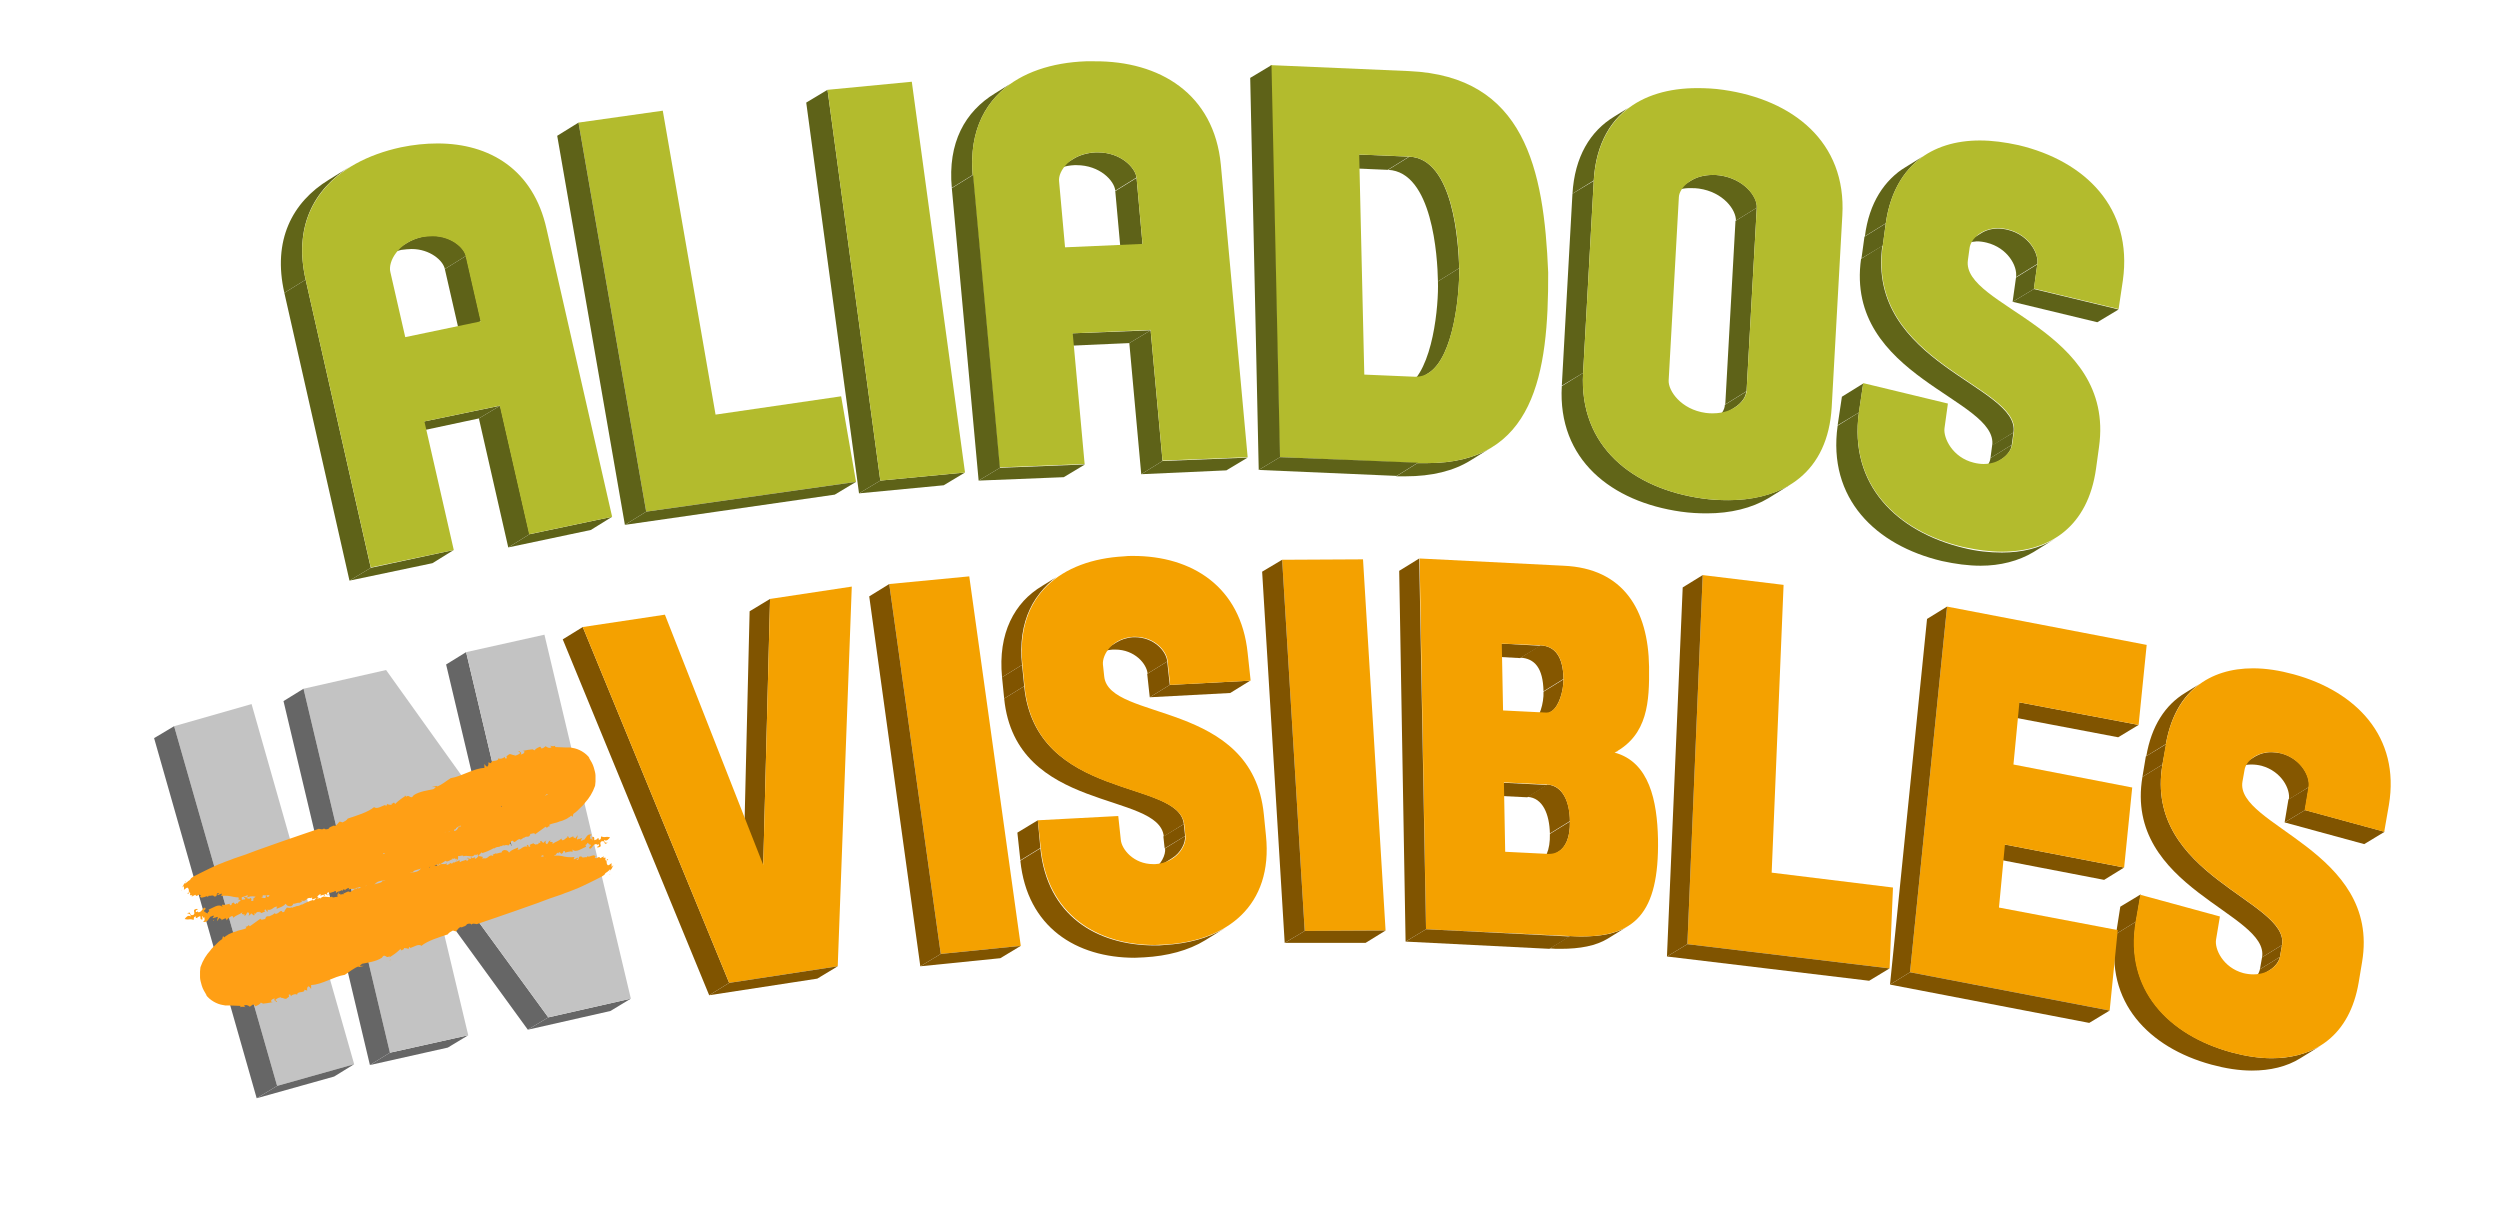 <?xml version="1.0" encoding="utf-8"?>
<!-- Generator: Adobe Illustrator 24.1.0, SVG Export Plug-In . SVG Version: 6.00 Build 0)  -->
<svg version="1.1" xmlns="http://www.w3.org/2000/svg" xmlns:xlink="http://www.w3.org/1999/xlink" x="0px" y="0px"
	 viewBox="0 0 587.3 285.6" style="enable-background:new 0 0 587.3 285.6;" xml:space="preserve">
<style type="text/css">
	.st0{fill:#CECA68;}
	.st1{fill:#85A543;}
	.st2{fill:#FFFFFF;}
	.st3{clip-path:url(#SVGID_2_);}
	.st4{fill:#FFAE78;}
	.st5{fill:#2B76B0;}
	.st6{fill:#15171E;}
	.st7{fill:#242633;}
	.st8{fill:#1B1F2D;}
	.st9{fill:#16181F;}
	.st10{fill:#009F9A;}
	.st11{fill:#008A86;}
	.st12{fill:#00D1CD;}
	.st13{fill:#E09B70;}
	.st14{fill:#F5D6B5;}
	.st15{fill:#0F1213;}
	.st16{fill:#303344;}
	.st17{fill:#FDFFFB;}
	.st18{fill:#2C96DF;}
	.st19{opacity:0.3;fill:#FFAE78;}
	.st20{fill:#FFCD9A;}
	.st21{fill:#93532E;}
	.st22{fill:#6E3E22;}
	.st23{fill:#FFC087;}
	.st24{opacity:0.3;fill:#FFE9D3;}
	.st25{opacity:0.1;fill:#FF8FB9;}
	.st26{fill:#4E1B12;}
	.st27{fill:#FDFDFD;}
	.st28{fill:none;stroke:#442E1F;stroke-width:2;stroke-linecap:round;stroke-linejoin:round;stroke-miterlimit:10;}
	.st29{fill:#18A8E9;}
	.st30{fill:#3AB0E4;}
	.st31{fill:#005F23;}
	.st32{clip-path:url(#SVGID_4_);}
	.st33{fill:#FFB67E;}
	.st34{fill:#FF8A37;}
	.st35{fill:#211915;}
	.st36{fill:#31200A;}
	.st37{fill:#5B5B5F;}
	.st38{fill:#E6E6E6;}
	.st39{fill:#8BB323;}
	.st40{fill:#3D3B3B;}
	.st41{fill:#3C2C17;}
	.st42{fill:#FA8781;}
	.st43{fill:#D4CCB8;}
	.st44{fill:#444242;}
	.st45{fill:#F7F7F8;}
	.st46{fill:none;stroke:#442E1F;stroke-width:2.531;stroke-linecap:round;stroke-linejoin:round;stroke-miterlimit:10;}
	.st47{opacity:0.74;clip-path:url(#SVGID_4_);}
	.st48{fill:#F7C414;}
	.st49{fill:#413F3F;}
	.st50{fill:none;stroke:#F8F9F7;stroke-width:1.975;stroke-linecap:round;stroke-linejoin:round;stroke-miterlimit:10;}
	.st51{fill:#F7C414;stroke:#433F3F;stroke-width:2.144;stroke-linecap:round;stroke-linejoin:round;stroke-miterlimit:10;}
	.st52{fill:none;stroke:#433F3F;stroke-width:1.975;stroke-linecap:round;stroke-linejoin:round;stroke-miterlimit:10;}
	.st53{fill:#EDEEF0;}
	.st54{fill-rule:evenodd;clip-rule:evenodd;fill:#005F23;}
	.st55{fill-rule:evenodd;clip-rule:evenodd;fill:#258E2B;}
	.st56{clip-path:url(#SVGID_6_);}
	.st57{fill:#FFC99C;}
	.st58{fill:#7A461F;}
	.st59{fill:#683817;}
	.st60{fill:#FFA748;}
	.st61{fill:#F98C3A;}
	.st62{fill:#3E5760;}
	.st63{fill:#4F6772;}
	.st64{opacity:0.4;fill:#3B555E;}
	.st65{filter:url(#Adobe_OpacityMaskFilter);}
	.st66{filter:url(#Adobe_OpacityMaskFilter_1_);}
	.st67{mask:url(#SVGID_7_);fill:url(#SVGID_8_);}
	.st68{opacity:0.1;fill:url(#SVGID_9_);}
	.st69{fill:#F47137;}
	.st70{fill:#F9A378;}
	.st71{fill:#3B555E;}
	.st72{fill:#EADCB5;}
	.st73{fill:#4C6068;}
	.st74{fill:#41555B;}
	.st75{fill:#293A3F;}
	.st76{fill:#87A4AD;}
	.st77{fill:#5F7B82;}
	.st78{fill:#5D777F;}
	.st79{fill:#FFFAE9;}
	.st80{fill:#FF5E33;}
	.st81{fill:#6F8F9B;}
	.st82{filter:url(#Adobe_OpacityMaskFilter_2_);}
	.st83{filter:url(#Adobe_OpacityMaskFilter_3_);}
	.st84{mask:url(#SVGID_10_);fill:url(#SVGID_11_);}
	.st85{opacity:0.4;fill:url(#SVGID_12_);}
	.st86{fill:#C69C7D;}
	.st87{opacity:0.3;fill:#A82200;}
	.st88{fill:#FFB888;}
	.st89{fill:#5B3A2F;}
	.st90{fill:#FFF0CC;}
	.st91{fill:#EF915E;}
	.st92{opacity:0.4;fill:#594744;}
	.st93{fill:#A01127;}
	.st94{fill:#FFE0A9;}
	.st95{fill:#F2C26D;}
	.st96{fill:#E0CEBF;}
	.st97{fill:#F4E1D3;}
	.st98{fill:#CCB4A2;}
	.st99{fill:#66564B;}
	.st100{fill:#4C4038;}
	.st101{fill:#6D5C51;}
	.st102{fill:#FFF0E6;}
	.st103{fill:#E5CFC1;}
	.st104{fill:#CEB6A3;}
	.st105{fill:#595048;}
	.st106{fill:#493F37;}
	.st107{fill:#EDBF70;}
	.st108{fill:#FFD18D;}
	.st109{fill:#FFFDE3;}
	.st110{fill:#E5D2C6;}
	.st111{fill:#774982;}
	.st112{fill:#995C98;}
	.st113{fill:#502D59;}
	.st114{fill:#6A3C75;}
	.st115{fill:#AEBA3A;}
	.st116{fill:#919627;}
	.st117{fill:#C679C6;}
	.st118{fill:#844482;}
	.st119{fill:#CAD13B;}
	.st120{fill:#FF9271;}
	.st121{fill:#B74C34;}
	.st122{fill:#A33A29;}
	.st123{fill:#FF7555;}
	.st124{fill:#EA5C3F;}
	.st125{fill:#FFCCA9;}
	.st126{fill:#AD6421;}
	.st127{fill:#D68F32;}
	.st128{fill:#894615;}
	.st129{fill:#6B340F;}
	.st130{fill:#BCB52B;}
	.st131{fill:#9E561B;}
	.st132{fill:#EDB145;}
	.st133{fill:#91881C;}
	.st134{fill:#A3B7B3;}
	.st135{fill:#8DA09C;}
	.st136{fill:#F2EECC;}
	.st137{fill:#EFEBC7;}
	.st138{fill:#FFC248;}
	.st139{fill:#EAA62F;}
	.st140{fill:#E5BC61;}
	.st141{fill:#F9CD75;}
	.st142{fill:#BF6780;}
	.st143{fill:#3981AA;}
	.st144{fill:#56A3D8;}
	.st145{fill:#4491BC;}
	.st146{fill:#8AD1F9;}
	.st147{fill:#296F8E;}
	.st148{clip-path:url(#SVGID_14_);}
	.st149{fill:#046875;}
	.st150{opacity:0.6;fill:#014354;}
	.st151{filter:url(#Adobe_OpacityMaskFilter_4_);}
	.st152{filter:url(#Adobe_OpacityMaskFilter_5_);}
	.st153{mask:url(#SVGID_15_);fill:url(#SVGID_16_);}
	.st154{opacity:0.1;fill:url(#SVGID_17_);}
	.st155{fill:#335567;}
	.st156{fill:#FF8800;}
	.st157{filter:url(#Adobe_OpacityMaskFilter_6_);}
	.st158{filter:url(#Adobe_OpacityMaskFilter_7_);}
	.st159{mask:url(#SVGID_18_);fill:url(#SVGID_19_);}
	.st160{opacity:0.4;fill:url(#SVGID_20_);}
	.st161{fill:#80372E;}
	.st162{fill:#3A3044;}
	.st163{filter:url(#Adobe_OpacityMaskFilter_8_);}
	.st164{filter:url(#Adobe_OpacityMaskFilter_9_);}
	.st165{mask:url(#SVGID_21_);fill:url(#SVGID_22_);}
	.st166{opacity:0.3;fill:url(#SVGID_23_);}
	.st167{fill:#463A51;}
	.st168{filter:url(#Adobe_OpacityMaskFilter_10_);}
	.st169{filter:url(#Adobe_OpacityMaskFilter_11_);}
	.st170{mask:url(#SVGID_24_);fill:url(#SVGID_25_);}
	.st171{opacity:0.3;fill:url(#SVGID_26_);}
	.st172{fill:#C9885D;}
	.st173{fill:#A05E52;}
	.st174{fill:#0E7023;}
	.st175{opacity:0.4;clip-path:url(#SVGID_28_);}
	.st176{fill:#004526;}
	.st177{clip-path:url(#SVGID_28_);}
	.st178{clip-path:url(#SVGID_30_);}
	.st179{fill:#238B33;}
	.st180{clip-path:url(#SVGID_28_);fill:none;}
	.st181{fill:#FF9500;}
	.st182{opacity:0.2;fill:#74192B;}
	.st183{fill-rule:evenodd;clip-rule:evenodd;fill:#FFA800;}
	.st184{fill-rule:evenodd;clip-rule:evenodd;fill:#976C2F;}
	.st185{fill:#BBC32F;}
	.st186{fill:#FFFFFF;stroke:#FFFFFF;stroke-width:28.334;stroke-linecap:round;stroke-linejoin:round;stroke-miterlimit:10;}
	.st187{enable-background:new    ;}
	.st188{fill:#5E6218;}
	.st189{clip-path:url(#SVGID_32_);enable-background:new    ;}
	.st190{fill:#616518;}
	.st191{clip-path:url(#SVGID_34_);enable-background:new    ;}
	.st192{clip-path:url(#SVGID_36_);enable-background:new    ;}
	.st193{clip-path:url(#SVGID_38_);enable-background:new    ;}
	.st194{clip-path:url(#SVGID_40_);enable-background:new    ;}
	.st195{clip-path:url(#SVGID_42_);enable-background:new    ;}
	.st196{fill:#B3BB2D;}
	.st197{clip-path:url(#SVGID_44_);enable-background:new    ;}
	.st198{clip-path:url(#SVGID_46_);enable-background:new    ;}
	.st199{clip-path:url(#SVGID_48_);enable-background:new    ;}
	.st200{clip-path:url(#SVGID_50_);enable-background:new    ;}
	.st201{clip-path:url(#SVGID_52_);enable-background:new    ;}
	.st202{clip-path:url(#SVGID_54_);enable-background:new    ;}
	.st203{clip-path:url(#SVGID_56_);enable-background:new    ;}
	.st204{clip-path:url(#SVGID_58_);enable-background:new    ;}
	.st205{clip-path:url(#SVGID_60_);enable-background:new    ;}
	.st206{clip-path:url(#SVGID_62_);enable-background:new    ;}
	.st207{fill:#805400;}
	.st208{clip-path:url(#SVGID_64_);enable-background:new    ;}
	.st209{fill:#855700;}
	.st210{clip-path:url(#SVGID_66_);enable-background:new    ;}
	.st211{clip-path:url(#SVGID_68_);enable-background:new    ;}
	.st212{clip-path:url(#SVGID_70_);enable-background:new    ;}
	.st213{clip-path:url(#SVGID_72_);enable-background:new    ;}
	.st214{fill:#F4A100;}
	.st215{clip-path:url(#SVGID_74_);enable-background:new    ;}
	.st216{clip-path:url(#SVGID_76_);enable-background:new    ;}
	.st217{clip-path:url(#SVGID_78_);enable-background:new    ;}
	.st218{clip-path:url(#SVGID_80_);enable-background:new    ;}
	.st219{clip-path:url(#SVGID_82_);enable-background:new    ;}
	.st220{clip-path:url(#SVGID_84_);enable-background:new    ;}
	.st221{clip-path:url(#SVGID_86_);enable-background:new    ;}
	.st222{clip-path:url(#SVGID_88_);enable-background:new    ;}
	.st223{clip-path:url(#SVGID_90_);enable-background:new    ;}
	.st224{clip-path:url(#SVGID_92_);enable-background:new    ;}
	.st225{clip-path:url(#SVGID_94_);enable-background:new    ;}
	.st226{fill:#666666;}
	.st227{fill:#C3C3C3;}
	.st228{fill-rule:evenodd;clip-rule:evenodd;fill:#C64832;}
	.st229{fill-rule:evenodd;clip-rule:evenodd;fill:#4D4D4D;}
	.st230{fill:#FF9F15;}
	.st231{opacity:0.4;clip-path:url(#SVGID_96_);}
	.st232{clip-path:url(#SVGID_96_);}
	.st233{clip-path:url(#SVGID_98_);}
	.st234{clip-path:url(#SVGID_96_);fill:none;}
	.st235{fill:#FFFEFD;}
	.st236{clip-path:url(#SVGID_100_);enable-background:new    ;}
	.st237{clip-path:url(#SVGID_102_);enable-background:new    ;}
	.st238{clip-path:url(#SVGID_104_);enable-background:new    ;}
	.st239{clip-path:url(#SVGID_106_);enable-background:new    ;}
	.st240{clip-path:url(#SVGID_108_);enable-background:new    ;}
	.st241{clip-path:url(#SVGID_110_);enable-background:new    ;}
	.st242{clip-path:url(#SVGID_112_);enable-background:new    ;}
	.st243{clip-path:url(#SVGID_114_);enable-background:new    ;}
	.st244{clip-path:url(#SVGID_116_);enable-background:new    ;}
	.st245{clip-path:url(#SVGID_118_);enable-background:new    ;}
	.st246{clip-path:url(#SVGID_120_);enable-background:new    ;}
	.st247{clip-path:url(#SVGID_122_);enable-background:new    ;}
	.st248{clip-path:url(#SVGID_124_);enable-background:new    ;}
	.st249{clip-path:url(#SVGID_126_);enable-background:new    ;}
	.st250{clip-path:url(#SVGID_128_);enable-background:new    ;}
	.st251{clip-path:url(#SVGID_130_);enable-background:new    ;}
	.st252{clip-path:url(#SVGID_132_);enable-background:new    ;}
	.st253{clip-path:url(#SVGID_134_);enable-background:new    ;}
	.st254{clip-path:url(#SVGID_136_);enable-background:new    ;}
	.st255{clip-path:url(#SVGID_138_);enable-background:new    ;}
	.st256{clip-path:url(#SVGID_140_);enable-background:new    ;}
	.st257{clip-path:url(#SVGID_142_);enable-background:new    ;}
	.st258{clip-path:url(#SVGID_144_);enable-background:new    ;}
	.st259{clip-path:url(#SVGID_146_);enable-background:new    ;}
	.st260{clip-path:url(#SVGID_148_);enable-background:new    ;}
	.st261{clip-path:url(#SVGID_150_);enable-background:new    ;}
	.st262{clip-path:url(#SVGID_152_);enable-background:new    ;}
	.st263{clip-path:url(#SVGID_154_);enable-background:new    ;}
	.st264{clip-path:url(#SVGID_156_);enable-background:new    ;}
	.st265{clip-path:url(#SVGID_158_);enable-background:new    ;}
	.st266{clip-path:url(#SVGID_160_);enable-background:new    ;}
	.st267{clip-path:url(#SVGID_162_);enable-background:new    ;}
</style>
<g id="Layer_1">
</g>
<g id="Layer_3">
</g>
<g id="Layer_2">
</g>
<g id="Layer_4">
	<g>
		<g>
			<defs>
				<path id="SVGID_95_" d="M-307.3,312.3l66.6-37.1c16.6-9.3,19.8-31.9,6.4-45.4L-377.2,86.2L-487-24.3
					c-32.9-33.1-86.8-33.1-119.7,0L-716.7,86.1l-143,143.6c-13.4,13.5-10.3,36.2,6.3,45.4l66.5,37l-1.7,3.4l0,157.3
					c0,44.1,35.6,79.8,79.4,79.9l20.8,0v0.4l283.2,0v-0.3l19.5,0c43.9,0,79.5-35.8,79.4-79.9l0-157.3L-307.3,312.3z"/>
			</defs>
			<clipPath id="SVGID_2_">
				<use xlink:href="#SVGID_95_"  style="overflow:visible;"/>
			</clipPath>
		</g>
	</g>
	<g>
		<g>
			<rect x="78.7" y="79.2" class="st2" width="389.7" height="123.1"/>
			<path class="st2" d="M538.6,147.5c-10-2.5-19.1-2.2-26.8,0.7c-2.1-3.8-5.7-6.7-10-7.4l-48.9-8.5c-3.9-0.7-7.9,0.4-11,3.1
				c-3.1,2.6-5.1,6.6-5.5,10.9l-4.5,47.2l-8.3-0.9l1.5-50.9c0.2-8.3-5.4-15.3-12.9-16.1l-19.8-2.1c-4-0.4-7.9,1-10.9,3.8
				c-0.7,0.6-1.3,1.4-1.8,2.1c-5.8-4.8-13.3-7.6-22.1-8l-31.6-1.5c-2.7-0.1-5.3,0.6-7.5,2c-2-1.1-4.3-1.8-6.6-1.8c0,0-0.1,0-0.1,0
				l-23.4,0.2c-4,0-3.5,0.9-6.1,4.1c-0.2,0.3-0.5,0.6-0.7,0.9c-7.5-4.8-17.2-7.2-28.1-6.6c-10.7,0.6-19.7,3.9-26.4,9.7
				c-2.9-3.4-11.6-4.3-16.1-3.9l-19.5,1.9c-1.4,0.1-2.8,0.5-4,1.1c-1.8-0.5-3.7-0.7-5.6-0.4l-11.8,1.3c-5.6,0.8-10.1,5.1-11.7,10.6
				c-3-5-8.4-7.7-13.9-6.9l-28.3,4.6c-1.8,0.3-3.5,0.9-5.1,1.8c-1.7-0.3-3.4-0.3-5.1,0.1l-19.1,4.1c-3.6,0.8-6.9,3.1-9,6.4
				c-3.1-2.2,0.4-4.7-3.3-4l-20.2,4.3c-2.5,0.5-4.8,1.8-6.7,3.6c-2.1-0.5-4.3-0.5-6.5,0.1l-15.4,3.8c-3.9,1.1-7.2,3.8-9.1,7.7
				c-1.9,3.8-2.3,8.4-1,12.5l21.9,83.1c2,6.5,7.6,10.6,13.6,10.6c1.1,0,2.3-0.2,3.5-0.5l18.8-5.1c1.6-0.4,3.1-1.2,4.5-2.2
				c0.3,0,0.5,0,0.8,0c0.9,0,1.8-0.1,2.8-0.3l11.9-2.3c3.6-0.8,6.9-3.1,9-6.4c3.1,2.2,6.8,3,10.5,2.2l20.2-4.3
				c3.9-0.8,7.4-3.4,9.5-7.2c0.3-0.6,0.6-1.2,0.9-1.9c2.7,3.5,6.7,5.6,11,5.6c0.6,0,1.3,0,1.9-0.1l26.5-3.8
				c5.3-0.8,9.5-4.6,11.4-9.7c2.6,4.2,7,6.9,11.9,6.9c0.4,0,0.9,0,1.3-0.1l19.5-1.9c3.7-0.4,7-2.2,9.4-5.2c6.2,3.2,13.6,5,21.9,5
				c1.1,0,2.2,0,3.3-0.1c9.4-0.5,17.4-3.1,23.8-7.6c2.6,2.7,6.1,4.3,9.8,4.3c0,0,0.1,0,0.1,0l19.8-0.2c1.8,0,3.5-0.4,5.1-1.1
				c1.3,0.5,2.6,0.8,4.1,0.8L359,237c0.9,0,2,0.1,3,0.1c4.9,0,10.7-0.6,16.1-3.1c2.3,2.5,5.3,4.2,8.8,4.6l49.5,5.3
				c0.5,0.1,0.9,0.1,1.4,0.1c0.2,0,0.3,0,0.5,0c0.8,0.3,1.6,0.5,2.4,0.7l48.9,8.5c0.8,0.1,1.5,0.2,2.3,0.2c2,0,4-0.5,5.8-1.3
				c5.6,4.7,6.4,7.1,14.7,9.2c4.6,1.1,8.9,1.7,13.1,1.7c8.1,0,15.3-2.2,21.3-6.5c7.4-5.3,12.2-13.6,13.9-23.8l0.8-4.7
				c1.2-7.4,0.4-13.7-1.5-19.2c0,0,0.1-0.1,0.1-0.1c3.3-2.4,5.5-6.1,6.2-10.3l1-6.2C570.7,169.7,563.1,153.6,538.6,147.5z"/>
			<g>
				<g>
					<g>
						<path class="st186" d="M107.6,95.7l-15.1,2.9l5.6,30.2L78,133.3L65.5,65.7c-3.2-17.1,5-26.8,21.2-30.4
							c16.3-3.7,31,1.4,34.1,18.5l12.4,67.6l-20.1,4.5L107.6,95.7z M103.9,75.8l-2.8-15.3c-0.4-2.3-4.4-5.6-10.2-4.3
							c-5.9,1.3-8.6,6-8.1,8.4L85.6,80L103.9,75.8z"/>
						<path class="st186" d="M189.8,93.2l2.3,20.1l-50.9,7l-10.3-91.7l20.4-2.8l8.1,71.6L189.8,93.2z"/>
						<path class="st186" d="M191.6,21l20.5-1.7l6.2,92.1l-20.5,1.7L191.6,21z"/>
						<path class="st186" d="M265.2,78.7l-18.7,0.4l0.6,30.8l-20.5,0.5l-1.3-69C225,24,238,15.5,254.5,15.1
							c16.7-0.4,30.3,7.5,30.6,25l1.3,69l-20.5,0.5L265.2,78.7z M264.9,58.4l-0.3-15.6c0-2.4-3.4-6.3-9.4-6.2
							c-6,0.1-9.4,4.2-9.3,6.6l0.3,15.6L264.9,58.4z"/>
						<path class="st186" d="M298.9,16.9l33,2c27.8,1.7,30.8,23.7,30,47.9l0,0.3c-1.7,24.2-6.9,45.7-34.7,44l-33-2L298.9,16.9z
							 M315.7,90.1l12.1,0.7c9.2,0.6,12.4-19.2,12.7-25.3c0.3-5.9,0.6-25.8-10.1-26.4l-12.1-0.7L315.7,90.1z"/>
						<path class="st186" d="M368.5,90.6l5.3-45.2c2-17.3,16-23.6,32.4-21.3c16.5,2.4,28.9,12.4,26.9,29.7l-5.3,45.2
							c-2,17.3-16,23.6-32.4,21.3C378.9,118,366.5,108,368.5,90.6z M394.1,49.4L389,92.6c-0.3,2.4,2.5,6.8,8.4,7.7
							c6,0.9,9.9-2.7,10.1-5l5.1-43.2c0.3-2.6-2.6-6.9-8.4-7.7C398.3,43.5,394.4,47,394.1,49.4z"/>
						<path class="st186" d="M462.4,61.1l-0.5,3c-2,11.1,34.9,15.5,29.8,43.5l-0.9,5.2c-3.1,17.2-17,22.5-32.5,19
							c-15.8-3.5-27-14.3-23.9-31.4l1.2-6.8l20.1,4.4l-1.1,5.8c-0.4,2.3,1.7,6.9,6.8,8c5.3,1.2,8.9-2.2,9.3-4.5l0.5-3
							c2-11.1-34.9-15.5-29.8-43.5l0.9-5.2c3.1-17.2,17-22.5,32.5-19c15.8,3.5,27,14.3,23.9,31.4l-1.2,6.8l-20.1-4.4l1.1-5.8
							c0.5-2.6-1.8-6.9-6.8-8C466.5,55.4,462.9,58.7,462.4,61.1z"/>
					</g>
				</g>
			</g>
			<g>
				<g>
					<g class="st187">
						<g>
							<polygon class="st188" points="497.7,72.7 492.7,75.7 472.8,70.9 477.8,67.9 							"/>
						</g>
						<g>
							<polygon class="st188" points="477.8,67.9 472.8,70.9 473.6,65.2 478.6,62.1 							"/>
						</g>
						<g class="st187">
							<defs>
								<path id="SVGID_99_" class="st187" d="M460.4,57.8l5-3.1c1.1-0.7,2.4-1.1,4-1.1c0.7,0,1.5,0.1,2.3,0.3
									c5,1.2,7.3,5.6,6.9,8.1l-5,3.1c0.4-2.6-2-6.9-6.9-8.1c-0.8-0.2-1.6-0.3-2.3-0.3C462.8,56.8,461.5,57.2,460.4,57.8z"/>
							</defs>
							<clipPath id="SVGID_4_">
								<use xlink:href="#SVGID_99_"  style="overflow:visible;"/>
							</clipPath>
							<g style="clip-path:url(#SVGID_4_);enable-background:new    ;">
								<path class="st190" d="M478.6,62.1l-5,3.1c0.4-2.6-2-6.9-6.9-8.1c-0.8-0.2-1.6-0.3-2.3-0.3c-1.6,0-3,0.4-4,1.1l5-3.1
									c1.1-0.7,2.4-1.1,4-1.1c0.7,0,1.5,0.1,2.3,0.3C476.6,55.2,479,59.5,478.6,62.1"/>
							</g>
						</g>
						<g class="st187">
							<defs>
								<path id="SVGID_101_" class="st187" d="M447.7,39.2l5-3.1c-5,3.1-8.5,8.4-9.6,16.3l-5,3.1C439.1,47.6,442.7,42.3,447.7,39.2
									z"/>
							</defs>
							<clipPath id="SVGID_6_">
								<use xlink:href="#SVGID_101_"  style="overflow:visible;"/>
							</clipPath>
							<g style="clip-path:url(#SVGID_6_);enable-background:new    ;">
								<path class="st190" d="M443,52.5l-5,3.1c1.1-8,4.6-13.3,9.6-16.3l5-3.1C447.7,39.2,444.1,44.6,443,52.5"/>
							</g>
						</g>
						<g>
							<polygon class="st188" points="472.6,104.5 467.6,107.6 468,104.6 473,101.6 							"/>
						</g>
						<g>
							<polygon class="st188" points="442.3,57.7 437.3,60.7 438,55.6 443,52.5 							"/>
						</g>
						<g class="st187">
							<defs>
								<path id="SVGID_103_" class="st187" d="M470,108l-5,3.1c1.5-0.9,2.5-2.3,2.6-3.5l5-3.1C472.5,105.7,471.5,107.1,470,108z"/>
							</defs>
							<clipPath id="SVGID_7_">
								<use xlink:href="#SVGID_103_"  style="overflow:visible;"/>
							</clipPath>
							<g style="clip-path:url(#SVGID_7_);enable-background:new    ;">
								<path class="st190" d="M470,108l-5,3.1c1.5-0.9,2.5-2.3,2.6-3.5l5-3.1C472.5,105.7,471.5,107.1,470,108"/>
							</g>
						</g>
						<g class="st187">
							<defs>
								<path id="SVGID_105_" class="st187" d="M473,101.6l-5,3.1c1.6-11-34.7-16.1-30.8-43.9l5-3.1
									C438.4,85.5,474.6,90.6,473,101.6z"/>
							</defs>
							<clipPath id="SVGID_8_">
								<use xlink:href="#SVGID_105_"  style="overflow:visible;"/>
							</clipPath>
							<g style="clip-path:url(#SVGID_8_);enable-background:new    ;">
								<path class="st190" d="M473,101.6l-5,3.1c1.6-11-34.7-16.1-30.8-43.9l5-3.1C438.4,85.5,474.6,90.6,473,101.6"/>
							</g>
						</g>
						<g>
							<polygon class="st188" points="436.7,96.9 431.7,99.9 432.7,93.2 437.7,90.1 							"/>
						</g>
						<g class="st187">
							<defs>
								<path id="SVGID_107_" class="st187" d="M392.3,45.5l5-3.1c1.3-0.8,3-1.3,5.1-1.3c0.5,0,1.1,0,1.7,0.1c5.7,0.8,8.8,5,8.7,7.6
									l-5,3.1c0.1-2.6-3-6.8-8.7-7.6c-0.6-0.1-1.2-0.1-1.7-0.1C395.3,44.1,393.6,44.7,392.3,45.5z"/>
							</defs>
							<clipPath id="SVGID_9_">
								<use xlink:href="#SVGID_107_"  style="overflow:visible;"/>
							</clipPath>
							<g style="clip-path:url(#SVGID_9_);enable-background:new    ;">
								<path class="st190" d="M412.7,48.8l-5,3.1c0.1-2.6-3-6.8-8.7-7.6c-0.6-0.1-1.2-0.1-1.7-0.1c-2.1,0-3.8,0.5-5.1,1.3l5-3.1
									c1.3-0.8,3-1.3,5.1-1.3c0.5,0,1.1,0,1.7,0.1C409.7,42,412.9,46.2,412.7,48.8"/>
							</g>
						</g>
						<g class="st187">
							<defs>
								<path id="SVGID_109_" class="st187" d="M482.7,126.6l-5,3.1c-3.5,2.1-7.8,3.2-12.4,3.2c-2.9,0-5.9-0.4-9.1-1.1
									c-15.6-3.7-26.9-14.7-24.5-31.8l5-3.1c-2.4,17,8.9,28,24.5,31.8c3.1,0.8,6.2,1.1,9.1,1.1C475,129.8,479.2,128.8,482.7,126.6
									z"/>
							</defs>
							<clipPath id="SVGID_10_">
								<use xlink:href="#SVGID_109_"  style="overflow:visible;"/>
							</clipPath>
							<g style="clip-path:url(#SVGID_10_);enable-background:new    ;">
								<path class="st190" d="M482.7,126.6l-5,3.1c-3.5,2.1-7.8,3.2-12.4,3.2c-2.9,0-5.9-0.4-9.1-1.1
									c-15.6-3.7-26.9-14.7-24.5-31.8l5-3.1c-2.4,17,8.9,28,24.5,31.8c3.1,0.8,6.2,1.1,9.1,1.1C475,129.8,479.2,128.8,482.7,126.6
									"/>
							</g>
						</g>
						<g>
							<path class="st196" d="M465.1,33c2.9,0,5.9,0.4,9.1,1.1c15.6,3.7,26.9,14.7,24.5,31.8l-1,6.7l-19.9-4.8l0.8-5.8
								c0.4-2.6-2-6.9-6.9-8.1c-0.8-0.2-1.6-0.3-2.3-0.3c-3.9,0-6.4,2.6-6.7,4.6l-0.4,2.9c-1.6,11,34.7,16.1,30.8,43.9l-0.7,5.1
								c-1.9,13.6-10.8,19.5-22.1,19.5c-2.9,0-5.9-0.4-9.1-1.1c-15.6-3.7-26.9-14.7-24.5-31.8l1-6.7l19.9,4.8l-0.8,5.8
								c-0.3,2.3,1.9,6.9,6.9,8.1c0.8,0.2,1.6,0.3,2.3,0.3c3.9,0,6.4-2.6,6.7-4.6l0.4-2.9c1.6-11-34.7-16.1-30.8-43.9l0.7-5.1
								C444.9,39,453.8,33,465.1,33z"/>
						</g>
						<g>
							<polygon class="st188" points="410.3,91.9 405.3,95 407.7,51.9 412.7,48.8 							"/>
						</g>
						<g class="st187">
							<defs>
								<path id="SVGID_111_" class="st187" d="M407.4,95.8l-5,3.1c1.8-1.1,2.8-2.6,2.8-3.8l5-3.1C410.2,93.1,409.2,94.7,407.4,95.8
									z"/>
							</defs>
							<clipPath id="SVGID_11_">
								<use xlink:href="#SVGID_111_"  style="overflow:visible;"/>
							</clipPath>
							<g style="clip-path:url(#SVGID_11_);enable-background:new    ;">
								<path class="st190" d="M407.4,95.8l-5,3.1c1.8-1.1,2.8-2.6,2.8-3.8l5-3.1C410.2,93.1,409.2,94.7,407.4,95.8"/>
							</g>
						</g>
						<g class="st187">
							<defs>
								<path id="SVGID_113_" class="st187" d="M379.2,27.3l5-3.1c-5.6,3.4-9.3,9.4-9.8,18.2l-5,3.1
									C369.9,36.7,373.6,30.8,379.2,27.3z"/>
							</defs>
							<clipPath id="SVGID_12_">
								<use xlink:href="#SVGID_113_"  style="overflow:visible;"/>
							</clipPath>
							<g style="clip-path:url(#SVGID_12_);enable-background:new    ;">
								<path class="st190" d="M374.4,42.5l-5,3.1c0.5-8.8,4.2-14.8,9.8-18.2l5-3.1C378.6,27.7,374.9,33.7,374.4,42.5"/>
							</g>
						</g>
						<g>
							<polygon class="st188" points="371.9,87.6 366.9,90.6 369.4,45.5 374.4,42.5 							"/>
						</g>
						<g class="st187">
							<defs>
								<path id="SVGID_115_" class="st187" d="M420.5,113.9l-5,3.1c-4,2.4-9,3.6-14.5,3.6c-2,0-4-0.1-6.1-0.4
									c-16.3-2.3-29-12.2-28-29.5l5-3.1c-1,17.3,11.7,27.2,28,29.5c2.1,0.3,4.1,0.4,6.1,0.4C411.5,117.5,416.5,116.3,420.5,113.9z
									"/>
							</defs>
							<clipPath id="SVGID_14_">
								<use xlink:href="#SVGID_115_"  style="overflow:visible;"/>
							</clipPath>
							<g style="clip-path:url(#SVGID_14_);enable-background:new    ;">
								<path class="st190" d="M420.5,113.9l-5,3.1c-4,2.4-9,3.6-14.5,3.6c-2,0-4-0.1-6.1-0.4c-16.3-2.3-29-12.2-28-29.5l5-3.1
									c-1,17.3,11.7,27.2,28,29.5c2.1,0.3,4.1,0.4,6.1,0.4C411.5,117.5,416.5,116.3,420.5,113.9"/>
							</g>
						</g>
						<g>
							<path class="st196" d="M404.8,21.1c16.3,2.3,29,12.2,28,29.5l-2.5,45.1c-0.9,15.1-11,21.8-24.3,21.8c-2,0-4-0.1-6.1-0.4
								c-16.3-2.3-29-12.2-28-29.5l2.5-45.1c0.9-15.1,11-21.8,24.3-21.8C400.7,20.7,402.8,20.8,404.8,21.1z M412.7,48.8
								c0.1-2.6-3-6.8-8.7-7.6c-0.6-0.1-1.2-0.1-1.7-0.1c-4.9,0-7.8,3.1-7.9,5.2L392,89.4c-0.1,2.4,2.9,6.8,8.7,7.6
								c0.6,0.1,1.2,0.1,1.7,0.1c4.9,0,7.8-3.1,7.9-5.2L412.7,48.8"/>
						</g>
					</g>
					<g class="st187">
						<g class="st187">
							<defs>
								<path id="SVGID_117_" class="st187" d="M342.8,63l-5,3.1c-0.1-5.9-1.3-25.7-11.7-26.2l5-3.1C341.5,37.3,342.6,57.1,342.8,63
									z"/>
							</defs>
							<clipPath id="SVGID_15_">
								<use xlink:href="#SVGID_117_"  style="overflow:visible;"/>
							</clipPath>
							<g style="clip-path:url(#SVGID_15_);enable-background:new    ;">
								<path class="st190" d="M342.8,63l-5,3.1c-0.1-5.9-1.3-25.7-11.7-26.2l5-3.1C341.5,37.3,342.6,57.1,342.8,63"/>
							</g>
						</g>
						<g>
							<polygon class="st188" points="331,36.8 326,39.9 314.2,39.4 319.2,36.3 							"/>
						</g>
						<g class="st187">
							<defs>
								<path id="SVGID_119_" class="st187" d="M335.5,87.7l-5,3.1c6.2-3.8,7.5-19.3,7.3-24.7l5-3.1
									C342.9,68.4,341.7,83.9,335.5,87.7z"/>
							</defs>
							<clipPath id="SVGID_16_">
								<use xlink:href="#SVGID_119_"  style="overflow:visible;"/>
							</clipPath>
							<g style="clip-path:url(#SVGID_16_);enable-background:new    ;">
								<path class="st190" d="M335.5,87.7l-5,3.1c6.2-3.8,7.5-19.3,7.3-24.7l5-3.1C342.9,68.4,341.7,83.9,335.5,87.7"/>
							</g>
						</g>
						<g class="st187">
							<defs>
								<path id="SVGID_121_" class="st187" d="M350.4,105.1l-5,3.1c-3.9,2.4-8.9,3.7-15.3,3.7c-0.7,0-1.4,0-2.1,0l5-3.1
									c0.7,0,1.4,0,2.1,0C341.6,108.8,346.6,107.5,350.4,105.1z"/>
							</defs>
							<clipPath id="SVGID_17_">
								<use xlink:href="#SVGID_121_"  style="overflow:visible;"/>
							</clipPath>
							<g style="clip-path:url(#SVGID_17_);enable-background:new    ;">
								<path class="st190" d="M350.4,105.1l-5,3.1c-3.9,2.4-8.9,3.7-15.3,3.7c-0.7,0-1.4,0-2.1,0l5-3.1c0.7,0,1.4,0,2.1,0
									C341.6,108.8,346.6,107.5,350.4,105.1"/>
							</g>
						</g>
						<g>
							<path class="st196" d="M331,16.7c27.2,1.2,31.7,23,32.7,47.3c0.1,23.8-3.2,44.9-28.6,44.8c-0.7,0-1.4,0-2.1,0l-32.4-1.4
								l-2.1-92.1L331,16.7z M342.8,63c-0.1-5.9-1.3-25.7-11.7-26.2l-11.8-0.5l1.2,51.7l11.8,0.5c0.1,0,0.2,0,0.3,0
								C341.3,88.5,342.9,69.1,342.8,63"/>
						</g>
						<g>
							<polygon class="st188" points="333.1,108.7 328.1,111.8 295.7,110.4 300.7,107.4 							"/>
						</g>
						<g>
							<polygon class="st188" points="300.7,107.4 295.7,110.4 293.7,18.3 298.7,15.3 							"/>
						</g>
					</g>
					<g class="st187">
						<g>
							<polygon class="st188" points="268.4,57.4 263.4,60.4 262,44.9 267,41.8 							"/>
						</g>
						<g class="st187">
							<defs>
								<path id="SVGID_123_" class="st187" d="M247.2,40.3l5-3.1c1.3-0.8,3.1-1.4,5.2-1.5c0.2,0,0.3,0,0.5,0c5.5,0,8.9,3.7,9.1,6
									l-5,3.1c-0.2-2.3-3.6-6-9.1-6c-0.2,0-0.3,0-0.5,0C250.3,38.9,248.6,39.5,247.2,40.3z"/>
							</defs>
							<clipPath id="SVGID_18_">
								<use xlink:href="#SVGID_123_"  style="overflow:visible;"/>
							</clipPath>
							<g style="clip-path:url(#SVGID_18_);enable-background:new    ;">
								<path class="st190" d="M267,41.8l-5,3.1c-0.2-2.3-3.6-6-9.1-6c-0.2,0-0.3,0-0.5,0c-2.1,0.1-3.8,0.7-5.2,1.5l5-3.1
									c1.3-0.8,3.1-1.4,5.2-1.5c0.2,0,0.3,0,0.5,0C263.4,35.8,266.8,39.5,267,41.8"/>
							</g>
						</g>
						<g>
							<polygon class="st188" points="293.1,107.5 288.1,110.5 268.1,111.4 273.1,108.3 							"/>
						</g>
						<g>
							<polygon class="st188" points="273.1,108.3 268.1,111.4 265.3,80.6 270.3,77.6 							"/>
						</g>
						<g>
							<polygon class="st188" points="270.3,77.6 265.3,80.6 247,81.4 252,78.3 							"/>
						</g>
						<g class="st187">
							<defs>
								<path id="SVGID_125_" class="st187" d="M233.7,21.9l5-3.1c-7,4.3-11.1,11.7-10.2,22.3l-5,3.1
									C222.6,33.6,226.7,26.2,233.7,21.9z"/>
							</defs>
							<clipPath id="SVGID_19_">
								<use xlink:href="#SVGID_125_"  style="overflow:visible;"/>
							</clipPath>
							<g style="clip-path:url(#SVGID_19_);enable-background:new    ;">
								<path class="st190" d="M228.6,41.1l-5,3.1c-1-10.7,3.1-18,10.2-22.3l5-3.1C231.7,23.1,227.6,30.5,228.6,41.1"/>
							</g>
						</g>
						<g>
							<polygon class="st188" points="254.9,109.1 249.9,112.1 229.9,112.9 234.9,109.9 							"/>
						</g>
						<g>
							<path class="st196" d="M286.8,38.7l6.3,68.7l-20,0.8l-2.8-30.7L252,78.3l2.8,30.7l-20,0.8l-6.3-68.7
								C227,23.7,239,15,255.1,14.4c0.7,0,1.3,0,2,0C272.4,14.3,285.2,22,286.8,38.7z M250.2,58.1l18.2-0.8L267,41.8
								c-0.2-2.3-3.6-6-9.1-6c-0.2,0-0.3,0-0.5,0c-5.9,0.2-8.9,4.4-8.6,6.8L250.2,58.1"/>
						</g>
						<g>
							<polygon class="st188" points="234.9,109.9 229.9,112.9 223.6,44.2 228.6,41.1 							"/>
						</g>
					</g>
					<g class="st187">
						<g>
							<polygon class="st188" points="206.8,112.9 201.8,115.9 189.4,24.1 194.4,21.1 							"/>
						</g>
						<g>
							<polygon class="st188" points="226.7,111 221.7,114 201.8,115.9 206.8,112.9 							"/>
						</g>
						<g>
							<polygon class="st196" points="214.2,19.2 226.7,111 206.8,112.9 194.4,21.1 							"/>
						</g>
						<g>
							<polygon class="st196" points="155.7,26 168.1,97.4 197.6,93.1 201.1,113.2 151.8,120.2 135.9,28.8 							"/>
						</g>
						<g>
							<polygon class="st188" points="151.8,120.2 146.8,123.3 130.9,31.9 135.9,28.8 							"/>
						</g>
						<g>
							<polygon class="st188" points="201.1,113.2 196.1,116.2 146.8,123.3 151.8,120.2 							"/>
						</g>
						<g>
							<polygon class="st188" points="113,75.4 108,78.5 104.5,63.2 109.5,60.1 							"/>
						</g>
						<g class="st187">
							<defs>
								<path id="SVGID_127_" class="st187" d="M90.7,60.1l5-3.1c1-0.6,2.2-1.1,3.6-1.4c0.8-0.2,1.6-0.2,2.4-0.2
									c4.4,0,7.4,2.7,7.8,4.7l-5,3.1c-0.4-2-3.5-4.7-7.8-4.7c-0.7,0-1.5,0.1-2.4,0.2C92.9,59,91.7,59.5,90.7,60.1z"/>
							</defs>
							<clipPath id="SVGID_20_">
								<use xlink:href="#SVGID_127_"  style="overflow:visible;"/>
							</clipPath>
							<g style="clip-path:url(#SVGID_20_);enable-background:new    ;">
								<path class="st190" d="M109.5,60.1l-5,3.1c-0.4-2-3.5-4.7-7.8-4.7c-0.7,0-1.5,0.1-2.4,0.2c-1.4,0.3-2.6,0.8-3.6,1.4l5-3.1
									c1-0.6,2.2-1.1,3.6-1.4c0.8-0.2,1.6-0.2,2.4-0.2C106,55.4,109,58.1,109.5,60.1"/>
							</g>
						</g>
						<g>
							<polygon class="st188" points="124.4,125.5 119.4,128.6 112.5,98.3 117.5,95.3 							"/>
						</g>
						<g>
							<polygon class="st188" points="143.8,121.4 138.8,124.5 119.4,128.6 124.4,125.5 							"/>
						</g>
						<g>
							<polygon class="st188" points="117.5,95.3 112.5,98.3 94.7,102.1 99.7,99 							"/>
						</g>
						<g class="st187">
							<defs>
								<path id="SVGID_129_" class="st187" d="M77.3,42.2l5-3.1C73.6,44.5,69,53.4,71.8,65.7l-5,3.1C64,56.5,68.6,47.5,77.3,42.2z"
									/>
							</defs>
							<clipPath id="SVGID_21_">
								<use xlink:href="#SVGID_129_"  style="overflow:visible;"/>
							</clipPath>
							<g style="clip-path:url(#SVGID_21_);enable-background:new    ;">
								<path class="st190" d="M71.8,65.7l-5,3.1C64,56.5,68.6,47.5,77.3,42.2l5-3.1C73.6,44.5,69,53.4,71.8,65.7"/>
							</g>
						</g>
						<g>
							<polygon class="st188" points="106.6,129.2 101.6,132.3 82.1,136.4 87.1,133.4 							"/>
						</g>
						<g>
							<polygon class="st188" points="87.1,133.4 82.1,136.4 66.8,68.8 71.8,65.7 							"/>
						</g>
						<g>
							<path class="st196" d="M128.4,53.8l15.4,67.6l-19.5,4.1l-6.9-30.2L99.7,99l6.9,30.2l-19.5,4.1L71.8,65.7
								C67.9,48.6,78.5,38,94.2,34.6c2.9-0.6,5.8-0.9,8.6-0.9C115,33.7,125.3,39.8,128.4,53.8z M95.2,79.2l17.7-3.7l-3.5-15.3
								c-0.4-2-3.5-4.7-7.8-4.7c-0.7,0-1.5,0.1-2.4,0.2c-5.7,1.2-8.1,5.8-7.5,8.2L95.2,79.2"/>
						</g>
					</g>
				</g>
			</g>
			<g>
				<g>
					<g class="st187">
						<g>
							<polygon class="st207" points="560.2,195.4 555.4,198.3 536.7,193.2 541.5,190.3 							"/>
						</g>
						<g>
							<polygon class="st207" points="541.5,190.3 536.7,193.2 537.6,187.8 542.4,184.9 							"/>
						</g>
						<g class="st187">
							<defs>
								<path id="SVGID_131_" class="st187" d="M525.1,180.6l4.7-2.9c1-0.6,2.3-1,3.8-1c0.7,0,1.5,0.1,2.4,0.3
									c4.7,1.3,6.8,5.5,6.4,7.9l-4.7,2.9c0.4-2.4-1.7-6.6-6.4-7.9c-0.8-0.2-1.6-0.3-2.4-0.3C527.4,179.6,526.1,180,525.1,180.6z"
									/>
							</defs>
							<clipPath id="SVGID_22_">
								<use xlink:href="#SVGID_131_"  style="overflow:visible;"/>
							</clipPath>
							<g style="clip-path:url(#SVGID_22_);enable-background:new    ;">
								<path class="st209" d="M542.4,184.9l-4.7,2.9c0.4-2.4-1.7-6.6-6.4-7.9c-0.8-0.2-1.6-0.3-2.4-0.3c-1.5,0-2.8,0.4-3.8,1
									l4.7-2.9c1-0.6,2.3-1,3.8-1c0.7,0,1.5,0.1,2.4,0.3C540.7,178.3,542.8,182.5,542.4,184.9"/>
							</g>
						</g>
						<g class="st187">
							<defs>
								<path id="SVGID_133_" class="st187" d="M513.2,162.8l4.7-2.9c-4.6,2.8-7.8,7.6-9.1,14.9l-4.7,2.9
									C505.3,170.4,508.6,165.6,513.2,162.8z"/>
							</defs>
							<clipPath id="SVGID_23_">
								<use xlink:href="#SVGID_133_"  style="overflow:visible;"/>
							</clipPath>
							<g style="clip-path:url(#SVGID_23_);enable-background:new    ;">
								<path class="st209" d="M508.9,174.8l-4.7,2.9c1.2-7.2,4.5-12.1,9.1-14.9l4.7-2.9C513.4,162.7,510.1,167.5,508.9,174.8"/>
							</g>
						</g>
						<g>
							<polygon class="st207" points="508,179.6 503.3,182.5 504.1,177.7 508.9,174.8 							"/>
						</g>
						<g>
							<polygon class="st207" points="535.6,224.8 530.9,227.7 531.4,224.9 536.1,222 							"/>
						</g>
						<g class="st187">
							<defs>
								<path id="SVGID_135_" class="st187" d="M533.2,227.9l-4.7,2.9c1.4-0.8,2.2-2.1,2.4-3.1l4.7-2.9
									C535.4,225.8,534.6,227,533.2,227.9z"/>
							</defs>
							<clipPath id="SVGID_24_">
								<use xlink:href="#SVGID_135_"  style="overflow:visible;"/>
							</clipPath>
							<g style="clip-path:url(#SVGID_24_);enable-background:new    ;">
								<path class="st209" d="M533.2,227.9l-4.7,2.9c1.4-0.8,2.2-2.1,2.4-3.1l4.7-2.9C535.4,225.8,534.6,227,533.2,227.9"/>
							</g>
						</g>
						<g class="st187">
							<defs>
								<path id="SVGID_137_" class="st187" d="M536.1,222l-4.7,2.9c1.8-10.4-32.5-16.2-28.1-42.4l4.7-2.9
									C503.6,205.8,537.8,211.6,536.1,222z"/>
							</defs>
							<clipPath id="SVGID_25_">
								<use xlink:href="#SVGID_137_"  style="overflow:visible;"/>
							</clipPath>
							<g style="clip-path:url(#SVGID_25_);enable-background:new    ;">
								<path class="st209" d="M536.1,222l-4.7,2.9c1.8-10.4-32.5-16.2-28.1-42.4l4.7-2.9C503.6,205.8,537.8,211.6,536.1,222"/>
							</g>
						</g>
						<g>
							<polygon class="st207" points="502.4,170.3 497.6,173.2 469.7,167.9 474.4,165 							"/>
						</g>
						<g>
							<polygon class="st207" points="501.8,216.5 497.1,219.4 498.1,213 502.9,210.1 							"/>
						</g>
						<g class="st187">
							<defs>
								<path id="SVGID_139_" class="st187" d="M545.1,245.7l-4.7,2.9c-3.2,2-7.1,2.9-11.4,2.9c-3,0-6.2-0.5-9.5-1.4
									c-14.7-4-25.1-14.7-22.4-30.7l4.7-2.9c-2.7,16,7.8,26.7,22.4,30.7c3.3,0.9,6.5,1.4,9.5,1.4
									C538,248.6,541.9,247.6,545.1,245.7z"/>
							</defs>
							<clipPath id="SVGID_26_">
								<use xlink:href="#SVGID_139_"  style="overflow:visible;"/>
							</clipPath>
							<g style="clip-path:url(#SVGID_26_);enable-background:new    ;">
								<path class="st209" d="M545.1,245.7l-4.7,2.9c-3.2,2-7.1,2.9-11.4,2.9c-3,0-6.2-0.5-9.5-1.4c-14.7-4-25.1-14.7-22.4-30.7
									l4.7-2.9c-2.7,16,7.8,26.7,22.4,30.7c3.3,0.9,6.5,1.4,9.5,1.4C538,248.6,541.9,247.6,545.1,245.7"/>
							</g>
						</g>
						<g>
							<path class="st214" d="M529.3,157c3,0,6.2,0.5,9.5,1.4c14.7,4,25.1,14.7,22.4,30.7l-1.1,6.3l-18.7-5.1l0.9-5.4
								c0.4-2.4-1.7-6.6-6.4-7.9c-0.8-0.2-1.6-0.3-2.4-0.3c-3.6,0-5.9,2.3-6.2,4.1l-0.5,2.8c-1.8,10.4,32.5,16.2,28.1,42.4l-0.8,4.8
								c-2.1,12.4-10.2,17.8-20.5,17.8c-3,0-6.2-0.5-9.5-1.4c-14.7-4-25.1-14.7-22.4-30.7l1.1-6.3l18.7,5.1l-0.9,5.4
								c-0.4,2.2,1.6,6.6,6.4,7.9c0.8,0.2,1.6,0.3,2.4,0.3c3.6,0,5.9-2.3,6.2-4.1l0.5-2.8c1.8-10.4-32.5-16.2-28.1-42.4l0.8-4.8
								C511,162.4,519.1,157,529.3,157z"/>
						</g>
						<g>
							<polygon class="st207" points="499,203.8 494.3,206.7 466.3,201.3 471,198.4 							"/>
						</g>
						<g>
							<polygon class="st214" points="457.4,142.5 504.3,151.5 502.4,170.3 474.4,165 473,179.6 500.9,185 499,203.8 471,198.4 
								469.6,213.2 497.5,218.5 495.6,237.4 448.7,228.4 							"/>
						</g>
						<g>
							<polygon class="st207" points="495.6,237.4 490.8,240.3 444,231.3 448.7,228.4 							"/>
						</g>
						<g>
							<polygon class="st207" points="448.7,228.4 444,231.3 452.7,145.4 457.4,142.5 							"/>
						</g>
					</g>
					<g class="st187">
						<g>
							<polygon class="st214" points="400,135.1 419,137.4 416.2,205 444.7,208.5 443.9,227.5 396.4,221.8 							"/>
						</g>
						<g>
							<polygon class="st207" points="443.9,227.5 439.1,230.4 391.6,224.7 396.4,221.8 							"/>
						</g>
						<g>
							<polygon class="st207" points="396.4,221.8 391.6,224.7 395.3,138 400,135.1 							"/>
						</g>
					</g>
					<g class="st187">
						<g class="st187">
							<defs>
								<path id="SVGID_141_" class="st187" d="M380.1,176.4l-4.7,2.9c-0.3,0.2-0.5,0.3-0.8,0.5l4.7-2.9
									C379.6,176.7,379.8,176.5,380.1,176.4z"/>
							</defs>
							<clipPath id="SVGID_28_">
								<use xlink:href="#SVGID_141_"  style="overflow:visible;"/>
							</clipPath>
							<g style="clip-path:url(#SVGID_28_);enable-background:new    ;">
								<path class="st209" d="M380.1,176.4l-4.7,2.9c-0.3,0.2-0.5,0.3-0.8,0.5l4.7-2.9C379.6,176.7,379.8,176.5,380.1,176.4"/>
							</g>
						</g>
						<g class="st187">
							<defs>
								<path id="SVGID_143_" class="st187" d="M367.3,159.5l-4.7,2.9c-0.1-5.5-2.1-7.7-5.4-7.9l4.7-2.9
									C365.2,151.8,367.2,154.1,367.3,159.5z"/>
							</defs>
							<clipPath id="SVGID_30_">
								<use xlink:href="#SVGID_143_"  style="overflow:visible;"/>
							</clipPath>
							<g style="clip-path:url(#SVGID_30_);enable-background:new    ;">
								<path class="st209" d="M367.3,159.5l-4.7,2.9c-0.1-5.5-2.1-7.7-5.4-7.9l4.7-2.9C365.2,151.8,367.2,154.1,367.3,159.5"/>
							</g>
						</g>
						<g class="st187">
							<defs>
								<path id="SVGID_145_" class="st187" d="M364.5,167.1l-4.7,2.9c1.9-1.1,2.9-4.9,2.8-7.5l4.7-2.9
									C367.3,162.2,366.3,165.9,364.5,167.1z"/>
							</defs>
							<clipPath id="SVGID_32_">
								<use xlink:href="#SVGID_145_"  style="overflow:visible;"/>
							</clipPath>
							<g class="st189">
								<path class="st209" d="M364.5,167.1l-4.7,2.9c1.9-1.1,2.9-4.9,2.8-7.5l4.7-2.9C367.3,162.2,366.3,165.9,364.5,167.1"/>
							</g>
						</g>
						<g>
							<polygon class="st207" points="361.9,151.7 357.1,154.6 348.1,154.1 352.8,151.2 							"/>
						</g>
						<g class="st187">
							<defs>
								<path id="SVGID_147_" class="st187" d="M368.8,192.9l-4.7,2.9c-0.1-4.4-1.6-8.4-5.3-8.6l4.7-2.9
									C367.2,184.6,368.8,188.5,368.8,192.9z"/>
							</defs>
							<clipPath id="SVGID_34_">
								<use xlink:href="#SVGID_147_"  style="overflow:visible;"/>
							</clipPath>
							<g class="st191">
								<path class="st209" d="M368.8,192.9l-4.7,2.9c-0.1-4.4-1.6-8.4-5.3-8.6l4.7-2.9C367.2,184.6,368.8,188.5,368.8,192.9"/>
							</g>
						</g>
						<g class="st187">
							<defs>
								<path id="SVGID_149_" class="st187" d="M366.1,200.1l-4.7,2.9c1.6-1,2.8-3.2,2.7-7.1l4.7-2.9
									C368.9,196.9,367.7,199.1,366.1,200.1z"/>
							</defs>
							<clipPath id="SVGID_36_">
								<use xlink:href="#SVGID_149_"  style="overflow:visible;"/>
							</clipPath>
							<g class="st192">
								<path class="st209" d="M366.1,200.1l-4.7,2.9c1.6-1,2.8-3.2,2.7-7.1l4.7-2.9C368.9,196.9,367.7,199.1,366.1,200.1"/>
							</g>
						</g>
						<g>
							<polygon class="st207" points="363.5,184.4 358.8,187.3 348.6,186.8 353.4,183.9 							"/>
						</g>
						<g class="st187">
							<defs>
								<path id="SVGID_151_" class="st187" d="M382.4,217.6l-4.7,2.9c-2.8,1.7-6.5,2.4-11.1,2.4c-0.8,0-1.7,0-2.5-0.1l4.7-2.9
									c0.9,0,1.7,0.1,2.5,0.1C375.9,220,379.6,219.4,382.4,217.6z"/>
							</defs>
							<clipPath id="SVGID_38_">
								<use xlink:href="#SVGID_151_"  style="overflow:visible;"/>
							</clipPath>
							<g class="st193">
								<path class="st209" d="M382.4,217.6l-4.7,2.9c-2.8,1.7-6.5,2.4-11.1,2.4c-0.8,0-1.7,0-2.5-0.1l4.7-2.9
									c0.9,0,1.7,0.1,2.5,0.1C375.9,220,379.6,219.4,382.4,217.6"/>
							</g>
						</g>
						<g>
							<path class="st214" d="M387.4,156.6c0.1,8.3-0.3,16-8.1,20.2c8.2,2.2,10,11.4,10.2,20.3c0.3,17.8-5.7,22.9-18.2,22.9
								c-0.8,0-1.7,0-2.5-0.1l-33.8-1.6l-1.5-87.1l33.8,1.7C381.4,133.5,387.2,143.3,387.4,156.6z M368.8,192.9
								c-0.1-4.4-1.6-8.4-5.3-8.6l-10.2-0.5l0.3,16.3l10.1,0.5c0.1,0,0.1,0,0.2,0C366.5,200.6,368.9,198.5,368.8,192.9 M367.3,159.5
								c-0.1-5.5-2.1-7.7-5.4-7.9l-9.1-0.4l0.3,15.7l10.1,0.5c0,0,0.1,0,0.1,0C365.9,167.4,367.3,162.7,367.3,159.5"/>
						</g>
						<g>
							<polygon class="st207" points="335,218.3 330.2,221.2 328.7,134.1 333.4,131.2 							"/>
						</g>
						<g>
							<polygon class="st207" points="368.8,220 364,222.9 330.2,221.2 335,218.3 							"/>
						</g>
					</g>
					<g class="st187">
						<g>
							<polygon class="st214" points="320.2,131.4 325.5,218.6 306.5,218.7 301.2,131.5 							"/>
						</g>
						<g>
							<polygon class="st207" points="325.5,218.6 320.8,221.5 301.8,221.5 306.5,218.7 							"/>
						</g>
						<g>
							<polygon class="st207" points="306.5,218.7 301.8,221.5 296.5,134.3 301.2,131.5 							"/>
						</g>
					</g>
					<g class="st187">
						<g>
							<polygon class="st207" points="293.7,159.9 289,162.8 270.1,163.8 274.8,160.9 							"/>
						</g>
						<g>
							<polygon class="st207" points="274.8,160.9 270.1,163.8 269.5,158.3 274.2,155.4 							"/>
						</g>
						<g class="st187">
							<defs>
								<path id="SVGID_153_" class="st187" d="M257.6,153.8l4.7-2.9c1-0.6,2.3-1.1,3.9-1.2c0.2,0,0.3,0,0.5,0
									c4.5,0,7.3,3.3,7.6,5.7l-4.7,2.9c-0.2-2.4-3.1-5.7-7.6-5.7c-0.2,0-0.3,0-0.5,0C259.9,152.7,258.6,153.1,257.6,153.8z"/>
							</defs>
							<clipPath id="SVGID_40_">
								<use xlink:href="#SVGID_153_"  style="overflow:visible;"/>
							</clipPath>
							<g class="st194">
								<path class="st209" d="M274.2,155.4l-4.7,2.9c-0.2-2.4-3.1-5.7-7.6-5.7c-0.2,0-0.3,0-0.5,0c-1.5,0.1-2.8,0.5-3.9,1.2
									l4.7-2.9c1-0.6,2.3-1.1,3.9-1.2c0.2,0,0.3,0,0.5,0C271.1,149.7,274,153,274.2,155.4"/>
							</g>
						</g>
						<g>
							<polygon class="st207" points="278.4,196.4 273.6,199.3 273.3,196.5 278.1,193.6 							"/>
						</g>
						<g class="st187">
							<defs>
								<path id="SVGID_155_" class="st187" d="M275.2,201.7l-4.7,2.9c2.3-1.4,3.4-3.8,3.2-5.3l4.7-2.9
									C278.5,198,277.5,200.3,275.2,201.7z"/>
							</defs>
							<clipPath id="SVGID_42_">
								<use xlink:href="#SVGID_155_"  style="overflow:visible;"/>
							</clipPath>
							<g class="st195">
								<path class="st209" d="M275.2,201.7l-4.7,2.9c2.3-1.4,3.4-3.8,3.2-5.3l4.7-2.9C278.5,198,277.5,200.3,275.2,201.7"/>
							</g>
						</g>
						<g class="st187">
							<defs>
								<path id="SVGID_157_" class="st187" d="M244.9,137.6l4.7-2.9c-6.7,4.1-10.6,11.2-9.5,21.6l-4.7,2.9
									C234.3,148.8,238.2,141.6,244.9,137.6z"/>
							</defs>
							<clipPath id="SVGID_44_">
								<use xlink:href="#SVGID_157_"  style="overflow:visible;"/>
							</clipPath>
							<g class="st197">
								<path class="st209" d="M240.1,156.2l-4.7,2.9c-1-10.4,2.9-17.5,9.5-21.6l4.7-2.9C243,138.7,239.1,145.9,240.1,156.2"/>
							</g>
						</g>
						<g>
							<polygon class="st207" points="240.6,161.2 235.9,164.1 235.4,159.1 240.1,156.2 							"/>
						</g>
						<g class="st187">
							<defs>
								<path id="SVGID_159_" class="st187" d="M278.1,193.6l-4.7,2.9c-1.1-10.7-34.8-5.4-37.5-32.4l4.7-2.9
									C243.3,188.2,277,182.9,278.1,193.6z"/>
							</defs>
							<clipPath id="SVGID_46_">
								<use xlink:href="#SVGID_159_"  style="overflow:visible;"/>
							</clipPath>
							<g class="st198">
								<path class="st209" d="M278.1,193.6l-4.7,2.9c-1.1-10.7-34.8-5.4-37.5-32.4l4.7-2.9C243.3,188.2,277,182.9,278.1,193.6"/>
							</g>
						</g>
						<g>
							<polygon class="st207" points="244.4,199.2 239.7,202.1 239,195.6 243.8,192.7 							"/>
						</g>
						<g class="st187">
							<defs>
								<path id="SVGID_161_" class="st187" d="M287.8,218l-4.7,2.9c-3.9,2.4-8.9,3.7-14.3,4c-0.7,0-1.5,0.1-2.2,0.1
									c-13.8,0-25.3-7.2-26.9-22.8l4.7-2.9c1.6,15.7,13.1,22.8,26.9,22.8c0.7,0,1.5,0,2.2-0.1C279,221.7,283.9,220.4,287.8,218z"
									/>
							</defs>
							<clipPath id="SVGID_48_">
								<use xlink:href="#SVGID_161_"  style="overflow:visible;"/>
							</clipPath>
							<g class="st199">
								<path class="st209" d="M287.8,218l-4.7,2.9c-3.9,2.4-8.9,3.7-14.3,4c-0.7,0-1.5,0.1-2.2,0.1c-13.8,0-25.3-7.2-26.9-22.8
									l4.7-2.9c1.6,15.7,13.1,22.8,26.9,22.8c0.7,0,1.5,0,2.2-0.1C279,221.7,283.9,220.4,287.8,218"/>
							</g>
						</g>
						<g>
							<path class="st214" d="M266.2,130.6c13.8,0,25.3,7.2,26.9,22.8l0.7,6.5l-18.9,1l-0.6-5.6c-0.2-2.4-3.1-5.7-7.6-5.7
								c-0.2,0-0.3,0-0.5,0c-4.9,0.3-7.3,4.2-7.1,6.5l0.3,2.8c1.1,10.7,34.8,5.4,37.5,32.4l0.5,5c1.7,16.5-9.2,24.8-23.8,25.6
								c-0.7,0-1.5,0.1-2.2,0.1c-13.8,0-25.3-7.2-26.9-22.8l-0.7-6.5l18.9-1l0.6,5.6c0.2,2.2,3,5.7,7.6,5.7c0.2,0,0.3,0,0.5,0
								c4.9-0.3,7.3-4.2,7.1-6.5l-0.3-2.8c-1.1-10.7-34.8-5.4-37.5-32.4l-0.5-5c-1.7-16.5,9.2-24.8,23.8-25.6
								C264.7,130.6,265.4,130.6,266.2,130.6z"/>
						</g>
					</g>
					<g class="st187">
						<g>
							<polygon class="st214" points="227.7,135.4 239.8,222.2 221,224.1 208.9,137.2 							"/>
						</g>
						<g>
							<polygon class="st207" points="239.8,222.2 235,225.1 216.2,227 221,224.1 							"/>
						</g>
						<g>
							<polygon class="st207" points="221,224.1 216.2,227 204.2,140.1 208.9,137.2 							"/>
						</g>
					</g>
					<g class="st187">
						<g>
							<polygon class="st207" points="179.3,203.2 174.6,206.1 176.1,143.6 180.9,140.7 							"/>
						</g>
						<g>
							<polygon class="st207" points="171.3,230.9 166.6,233.8 132.2,150.2 136.9,147.3 							"/>
						</g>
						<g>
							<polygon class="st214" points="200.1,137.8 196.8,227 171.3,230.9 136.9,147.3 156.2,144.4 179.3,203.2 180.9,140.7 							
								"/>
						</g>
						<g>
							<polygon class="st207" points="196.8,227 192,229.9 166.6,233.8 171.3,230.9 							"/>
						</g>
						<g>
							<polygon class="st226" points="120.3,198.8 115.6,201.7 104.8,156.1 109.5,153.2 							"/>
						</g>
						<g>
							<polygon class="st226" points="148.2,234.6 143.4,237.5 124,241.9 128.8,239 							"/>
						</g>
						<g>
							<polygon class="st226" points="128.8,239 124,241.9 94.7,201.6 99.4,198.7 							"/>
						</g>
						<g>
							<polygon class="st226" points="110,243.2 105.2,246.1 86.9,250.2 91.6,247.3 							"/>
						</g>
						<g>
							<polygon class="st227" points="127.9,149.1 148.2,234.6 128.8,239 99.4,198.7 110,243.2 91.6,247.3 71.3,161.8 90.7,157.4 
								120.3,198.8 109.5,153.2 							"/>
						</g>
						<g>
							<polygon class="st226" points="91.6,247.3 86.9,250.2 66.6,164.7 71.3,161.8 							"/>
						</g>
						<g>
							<polygon class="st227" points="59.1,165.4 83.2,250 65.1,255.1 40.9,170.6 							"/>
						</g>
						<g>
							<polygon class="st226" points="65.1,255.1 60.3,258 36.2,173.4 40.9,170.6 							"/>
						</g>
						<g>
							<polygon class="st226" points="83.2,250 78.5,252.9 60.3,258 65.1,255.1 							"/>
						</g>
					</g>
				</g>
			</g>
			<line class="st229" x1="132.8" y1="204.1" x2="131.2" y2="204.4"/>
			<path class="st229" d="M134.4,204c-0.9,0-0.5,0-1.1,0.3"/>
		</g>
		<g>
			<g>
				<g>
					<g>
						<g>
							<g>
								<path class="st230" d="M116.7,199.9c0-0.1,0-0.1,0-0.2C116.7,199.8,116.7,199.8,116.7,199.9z"/>
								<path class="st230" d="M101.5,203.5l0.1-0.1C101.5,203.4,101.5,203.4,101.5,203.5z"/>
								<path class="st230" d="M125.8,197.6C125.8,197.6,125.8,197.6,125.8,197.6c0.1,0,0.3,0,0.6-0.1L125.8,197.6z"/>
								<path class="st230" d="M69.3,213.2l0.2-0.1C69.4,213.2,69.4,213.2,69.3,213.2z"/>
								<path class="st230" d="M88.4,207.4c0,0.1-0.1,0.2-0.2,0.2C88.3,207.6,88.4,207.5,88.4,207.4z"/>
								<path class="st230" d="M131.8,200.2l-0.3-0.2C131.5,200.1,131.7,200.2,131.8,200.2z"/>
								<path class="st230" d="M140.5,196.3C140.5,196.3,140.5,196.2,140.5,196.3C140.5,196.3,140.5,196.3,140.5,196.3z"/>
								<path class="st230" d="M136.7,196.3c-0.1,0-0.1,0.1-0.2,0.2C136.5,196.4,136.7,196.4,136.7,196.3z"/>
								<path class="st230" d="M136.3,196.6l0.1-0.1C136.4,196.5,136.3,196.5,136.3,196.6z"/>
								<path class="st230" d="M143.1,205.4c0.1,0.1,0.2,0,0.3,0C143.3,205.4,143.2,205.4,143.1,205.4z"/>
								<path class="st230" d="M59.6,236.5l-0.1,0.1C59.6,236.6,59.6,236.5,59.6,236.5z"/>
								<path class="st230" d="M144.1,203.4c0,0.1,0,0.1,0.1,0.2C144.1,203.5,144.1,203.4,144.1,203.4z"/>
								<path class="st230" d="M127.3,202.4c-0.2,0.4-0.8,0.2-0.7,0.5C126.8,202.8,127.3,202.8,127.3,202.4z"/>
								<path class="st230" d="M63.6,224.7l0.2-0.1C63.7,224.6,63.6,224.7,63.6,224.7z"/>
								<path class="st230" d="M144.1,203.4c0-0.1,0-0.1-0.1-0.2C144,203.2,144,203.3,144.1,203.4
									C144,203.3,144.1,203.4,144.1,203.4z"/>
								<path class="st230" d="M90,225.5L90,225.5C90,225.5,90,225.6,90,225.5L90,225.5z"/>
								<path class="st230" d="M91.8,225.4c-0.1,0.1-0.2,0.1-0.3,0.2C91.7,225.6,91.8,225.5,91.8,225.4z"/>
								<path class="st230" d="M143.4,205.4c0,0,0.1,0,0.1,0C143.5,205.4,143.4,205.4,143.4,205.4z"/>
								<path class="st230" d="M108.7,218.5c-0.1,0-0.1,0.1-0.1,0.1C108.6,218.6,108.6,218.6,108.7,218.5z"/>
								<path class="st230" d="M89.7,207.1c0,0,0.1,0,0.2,0C89.8,207.1,89.8,207,89.7,207.1z"/>
								<polygon class="st230" points="80.5,218.4 80.4,218.4 80.4,218.4 								"/>
								<path class="st230" d="M80.9,217.8c-0.2,0-0.4,0.3-0.5,0.6C80.6,218.3,80.8,218.2,80.9,217.8z"/>
								<path class="st230" d="M79.1,218.7C79.1,218.7,79.1,218.7,79.1,218.7C79.1,218.7,79.1,218.7,79.1,218.7z"/>
								<path class="st230" d="M91.8,214.8L91.8,214.8C91.8,214.8,91.8,214.8,91.8,214.8L91.8,214.8z"/>
								<path class="st230" d="M89.3,215.7c-0.1,0-0.1-0.1-0.2-0.1C89.1,215.7,89.2,215.7,89.3,215.7z"/>
								<path class="st230" d="M73.3,221.7L73.3,221.7L73.3,221.7C73.3,221.7,73.3,221.7,73.3,221.7z"/>
								<path class="st230" d="M53.8,230.2c-0.1,0.1,0,0,0.4-0.1c0.3-0.1,1.1-0.1,1.9,0.2c0.2,0.1,0.5,0.1,0.7,0.2
									c0.1,0,0.2,0.1,0.3,0.1l0.4,0.1c0.3,0.1,0.5,0.2,0.7,0.3c0.1,0.1,0.3,0.1,0.3,0.2v0c0,0,0-0.1,0-0.1l0.1-0.2
									c0.1-0.3,0.4-0.7,0.7-1.1l0.2-0.3l0,0l0,0c0.3,0.3-2.6-2.6-1.4-1.4l0,0l0,0l0.1,0.1l0.2,0.1L59,229l0.5,0.5l0,0
									c0,0,0,0,0.1,0c0,0,0,0,0,0l0.1-0.1c0-0.7,0.4-1,1-1.4l0.4,0.6l0.4-0.5c0.3,0.1-0.3,0.3,0.2,0.4l0-0.5
									c0.2,0.2,1.5-0.5,0.8,0.4c0.7-0.3,1.4-0.7,2.1-1c0.5-0.2,0-0.7,0.6-0.8c0.2,0.2-0.1,0.2,0,0.5c1.8-0.2,1.3-2.2,3-2.5
									l-0.1,0.2c0.2-0.3,0.7-0.5,0.7-0.6c-0.5-0.6-0.1,0.5-0.8,0.3c-0.2-0.6,0.5-0.6,0.2-1c0.5,0.1,0.5-0.4,0.9-0.5
									c0.7,0.2,1.4-0.4,2-0.1c0.2-0.3,0.3-1,0.8-1.3c0.6,0.3,0.1,0.5,0.7,0.5l0-0.4c0.5-0.1,0.5,0,0.5,0.2c0.5-0.2,0.2-0.7,1-0.7
									l-0.2,0.5c0.4-0.3,0.6-0.3,1.3-0.5c0.1,0.2-0.2,0.3-0.4,0.3c0.6,0.4,0.5-0.5,0.7-0.5c-0.1-0.1-0.6,0-0.5-0.5
									c0.3-0.1,0.5-0.7,0.9-0.4l-0.2,0.5c0.6-0.5,0.2-0.6,1-0.7c0,0,0,0.1,0,0.2c0.3-0.6,1.1-0.5,1.9-0.7l-0.1,0.1
									c0.3-0.2,0.3-0.6,0.5-0.6c-0.5-0.1-0.4-0.2-0.6-0.5c0.8,0.4,0.6-1,1.6-1c0.1,0.2-0.1,0.5-0.4,0.4c-0.1,0.7,0.1,1.3-0.4,1.7
									c0.3-0.3,0.7-0.5,0.7-0.2l-0.1-0.6c0.2-0.1,0.4-0.1,0.5-0.2c0-0.4-0.6-0.4-0.2-0.8c0.5-0.4,0.5,0.5,0.5,0.2
									c0.7-0.5,0.1-0.7,0.9-0.8c-0.1,0.1-0.2,0.2-0.2,0.2c0.6,0,1.2-0.6,1.6,0.1c0,0.2,0,0.4-0.2,0.4l0-0.1
									c-0.4,0.7,0.4-0.3,0.5,0.4c-0.2-0.4,0.6-0.5,0.9-0.6l-0.3-0.4c0.6-1.6,0.2,0.8,1.3,0.3c0.6-0.5-0.3,0,0-0.5
									c0.5-0.1,0.8,0.2,1.4-0.2c0.2,0.1,0.7,0.2,0.9,0.6c0.3-0.3,1.3-0.2,1.4-0.8c-0.8-0.2-0.5,0.7-1.6,0.4l0.1-0.5
									c0.6-0.2,1.2-0.7,1.7-0.6c-0.1-0.1-0.2-0.2-0.2-0.3c0.8-0.5,0.8-1,1.7-1.1c0.2,0.4-0.2,0.5-0.6,0.6c0.6,0.2,0.5-0.2,1.4-0.3
									c0.2,0.4-0.5,0.2-0.5,0.6l0.8-0.4c0,0,0,0,0,0.1c-0.1-0.7,0.7-0.2,1.2-0.5c1.3-0.4,1.2-1.3,1.7-2.1c0.2,0.1,0.4,0.2,0.3,0.4
									c-0.4-0.2-0.3,0-0.3,0.2c0.4-0.2,1.1,0.3,1,0.6c0.6-0.4-0.4-0.2,0-0.6l1-0.3c-0.2-0.3-0.6-0.2-0.2-0.6
									c0.4-0.2,0.6-0.2,1.1-0.4c0,0.2,0.3,0.4-0.1,0.5c0.3,0,0.7-0.1,0.8-0.4c-0.7-0.1,0.9-0.6,0.3-0.9l0.7,0.1
									c-0.1,0-0.1,0.3-0.3,0.3c0.3,0.4,0.4-0.3,0.6-0.4c0.2,0,0.8-0.1,0.9,0.1c0.1-0.2,0.6-0.2,0.8,0c0.2-0.2-0.1-0.3-0.1-0.5
									l1-0.3c0.1,0.2,0.5,1,0.4,1.1c0.3-0.4-0.1-0.8,0.4-1c-0.1,0.6,0.8,0.2,0.6,0.9c0.4,0.3,1.3,0,1.7-0.3
									c0.2-0.5-0.6-0.1-0.7-0.5c1.3-0.6,1-1.8,2.1-1.9l-0.3,0c0.5-0.4,0.5-0.4,0.7-0.8c0,0.6,1.2,1.2,2.1,0.7
									c0-0.3-0.7-0.3-0.7-0.8l0.7-0.3c0.1,0,0,0.1,0,0.2c0.5-0.4,1.4,0.3,1.3-0.4l0.9,0.6l-0.3-0.2c0-0.3,0.7-0.6,0.8-0.7
									c0.6-0.5,0.9-0.4,1.4-0.2c-0.2-0.2-0.6-0.6-0.1-0.8c0.3,0.8,1.3-0.1,1.4,0.4c0.2-0.1,0.7,0.1,0.6-0.3l0.1,0.5
									c-0.2-0.7,0.6-1,1.2-1.3c0.2,1,0.7-0.3,1.2,0.5c-0.1-0.7,1-0.6,0.9-1.2c0.5-0.2,0.6,0.5,0.8,0.6l0.1-0.3
									c0.3,0.2,1.3,0,1.9,0.1l0.3-0.8l0.3,0.2c0-0.2,0.4-0.4,0.1-0.5l0.3,0c-0.2-0.7,0.3-0.3,0.8-0.7c0.2,0.1,0.2,0.2,0.1,0.4
									c0.3-0.1,0.3,0.3,0.5,0.5c-0.2-0.1,0.6-1.5-0.2-1.5c-0.1-0.2,0.2-0.6,0.5-0.5l0.3,0.5l0.1-0.7c0.4-0.2,0.7,0.1,1,0.1
									c-0.3,0.1-0.4,1.4,0.5,1.1c-0.4,0.2-0.6,0.6-0.8,0.8c0.2,0,0.3,0,0.1,0.3c0.6-0.4,0.1-0.4,0.8-0.7c0.1,0.5,0.4,0.6,1,0.6
									l-0.6-0.2c0-0.1,0-0.1,0-0.2c-0.2,0-0.3-0.1-0.4-0.3c0.1,0,0.6-0.9,0.8-0.6c-0.9-0.6,1-1,0.4-1.4c0-0.2,0.5-0.4,0.6-0.1
									c-0.4,0.6,0.6,0.5,0.6,0.9c0.2-0.2-0.6-0.2-0.3-0.5c0.3-0.1,0.7,0.1,0.9,0.2l-0.1,0.1l0.6,0.1c0-0.3-0.6-0.3-0.2-0.6
									c0.2,0.1,0.6-0.2,0.7,0c-0.1,0.4,0.2,0.9-0.2,1.1c0.3-0.1,1.4-0.5,0.8-0.9l0.4-0.1c-0.3-0.1-1.2-0.3-0.4-0.6l0,0.1l0.4-0.6
									l0.3,0.2c0-0.1,0-0.3,0.2-0.3c0.1,0.1,0.3,0.1,0.4,0.4c0.6-0.2,0.5-0.5,0.5-0.6c0.3-0.1,0.5-0.1,0.4,0.3
									c0.5-0.1,1.3-0.4,1.7-0.2c0.6-0.4-0.2-0.1,0.1-0.5c0.8,0.8,2.2-0.3,3.2-0.7c-0.5-0.7,0.3-0.2,0.2-1
									c-0.1,0.3,1.2,0.3,0.3,0.8l0.5-0.3c0.5,0.3-0.8,0.6-0.1,1c0.6-0.2,0.7-1.2,1.6-1.1c-0.1,0.6,0.5-0.4,0.5,0.3
									c-0.1,0.3-0.3,0.2-0.5,0.4l0.2,0.1c1.4-0.2,0.2-0.8,0.8-1.4c0.8-0.3,0.8,0.3,0.9,0.5c0.2,0.1,0.5-0.1,0.7-0.4
									c-0.4,0.5-1-0.1-0.9-0.5c0.6,0.5,1.2-0.3,1.4-0.6c-1.4-0.3-0.8,0.2-2.1-0.2c-0.1,0.3,0.1,0.8-0.6,0.8
									c0.3-0.4-0.1-0.3-0.3-0.4c0.2,0.3-0.4,0.3-0.6,0.5c-0.3-0.2,0.2-0.9-0.6-0.8l0.1,0.8c-0.3,0-0.1-0.6-0.6-0.3
									c0.2-0.5-0.3-0.6,0.4-1c-1.1-0.4-1.3,0.8-1.9,1.3c0.1-0.1,0-0.2,0.1-0.3c-0.1,0.3-0.4,0.3-0.6,0.4c-0.5,0,0.3-0.5,0.1-0.6
									l-0.7,0.2c0,0,0,0,0-0.1c-0.2,0.2-0.3,0.3-0.5,0.1c0.1-0.3,0.2-0.6,0.2-0.9l-0.6,0.8c0-0.3-0.8-0.2-0.3-0.6l-1.1,0.5
									l-0.3-0.5c-0.2,0.2-0.2,0.3,0.1,0.2c-0.4,0-1.5,1.5-1.6,0.4c-0.8,0.7-1.2,0.6-2.2,1.3c0.7-0.8-1.2-0.3-0.3-0.8
									c-0.6-0.1-0.5,0.5-0.9,0.8c-0.5-0.1-0.4-0.7-0.1-1l-0.4,0.4l0-0.1l-0.3,0.4c-0.5-0.1-0.3-0.5-0.8-0.4l0,0.5l-0.4-0.2
									c0.2,0.2-0.1,0.4-0.4,0.5l0-0.1l-0.4,0.2c0.3-0.4-0.4,0-0.3-0.4c-0.4,0.1-0.4,0.1-1,0.4l0.2,0.3c-0.7,0.5-0.2-0.5-0.9-0.3
									l0.2,0.4c-1.2-0.3-1.5,0.9-2.4,0.7c0.4-0.2,0.1-0.6,0.2-0.5c-0.6,0.3-1.6,0.5-2.1,1.2c-0.4-0.5-0.5-0.6-1.2-0.6
									c-0.5,0.2-0.5,0.3-0.6,0.6c-0.5-0.1-1.3,0.5-1.4,0.1c0,0.3-0.4,0.1-0.6,0.4l-0.1-0.1l0.2,0.4c-1.1-0.6-1.2,0.9-2.3,0.5
									l0.1-0.1l-0.3,0.3c-0.1-0.1,0-0.3,0-0.5L112,201l0.4,0.2c-0.3,0.1-0.4,0.6-0.9,0.5c0.5-0.8-0.5,0.2-0.8-0.2l0.3-0.3
									c-0.5,0.2-0.5,0.2-0.3,0.5c-0.6,0.3-0.6-0.6-1.1,0l0.4-0.1c0.2,0.2,0,0.6-0.3,0.6c-0.1,0-0.3-0.1-0.1-0.3
									c-0.4,0.3-1.2,0.3-1.4,0.6c-0.3,0-0.3-0.3-0.2-0.5c-0.9,0.7-0.5,0.1-1.4,0.7l-0.1-0.2l-0.3,0.4l-0.7-0.3l0.3,0.2
									c-0.3,0.1-0.5,0.4-0.9,0.4l0.1-0.4c-0.9,0.5-1.3-0.2-2.1,0.6c-0.1,0,0-0.2,0.1-0.3c-0.7,0.8-0.8-0.3-1.5,0.5
									c0-0.1-0.1-0.2-0.1-0.3l-0.3,0.3l-0.1-0.4l-0.1,0.7l-0.4-0.4l-0.1,0.3c-0.7-0.7-1.1,0.1-1.8-0.3l0.3,0.5
									c-1.1,1.6-3.5,0.5-5,1.6l-0.1-0.4l-0.5,0.7c-0.5-0.2,0.1-0.4-0.1-0.6c-0.7,0.5-0.1,0.7-1,1.1c-0.5-0.1,0.1-0.4,0.2-0.6
									c-0.8,0.5-1.9,1.1-2.6,1.1c0,0.1,0,0.1,0,0.2c-0.5,0.4-1.3,0.4-1.9,0.7c-0.1-0.2,0.1-0.3,0.2-0.4c-0.2,0.1-0.6,0-0.7,0.3
									l0.1-0.4c-0.5,0.1-1.3,0.7-1.5,0.3c0.1,0.1,0.2,0.5-0.2,0.6c-0.4-0.6-1,0.6-1.8,0.5c0-0.2,0.5-0.4,0.4-0.3
									c-0.4-0.1-0.6,0.3-0.8,0.6l0-0.3l-1.4,0.9c-0.4-0.6-1.4,0.6-1.5,0.1c-0.5,0.2,0.6,0.1-0.1,0.4c-0.3-0.2-0.6,0.3-0.7-0.1
									l0.1-0.1l-0.5,0.2l0.2-0.5c-0.4,0.2-0.5,0.7-0.4,1.1c-0.5-0.1-1,0.3-1.3,0l0.1-0.1c-1,0.5-2.2-0.5-2.8,0.5
									c-0.1,0-0.1-0.1,0-0.2l-0.7,0.2l0-0.4l-0.9,0.9l-0.1-0.2c-0.8,0.2-1.9,0.7-2.8,1.2l0.1-0.2c-0.9,0.7-1.1,0.2-1.7,0.7
									c0-0.1,0-0.1,0-0.1l-0.7,0.3l0.1-0.3c-0.3,0.6-1.7,0-1.2,0.2c-0.2,0.3-0.6,0.7-0.6,1c-0.7,0.3-0.3-0.2-0.8-0.2
									c-0.5,0.2-0.5,0.6-1.3,0.7l-0.1-0.2c-0.3,0.2-0.5,0.4-0.9,0.6l0.1-0.2c-0.6,0.8-1.2-0.2-1.5,1c-0.4,0-1,0.4-1.1-0.1
									c-0.9,0.7-1.6,1.1-2.5,1.8c-0.5-0.6-0.2,0.1-1,0.1l0.2,0.3c-0.3,0.2-0.7,0.3-1.1,0.4c-0.4,0.1-0.9,0.2-1.3,0.4l-0.7,0.2
									c-0.2,0.1-0.5,0.2-0.7,0.3c-0.2,0.1-0.5,0.2-0.7,0.4c-0.2,0.1-0.4,0.2-0.7,0.5l-0.3-0.3l-0.2,0.7c-0.3,0.2-0.7,0.5-0.9,0.7
									c-0.2,0.2-0.4,0.4-0.6,0.6c-0.4,0.4-0.9,0.8-1.3,1.4c-0.9,1-1.7,2.2-2.3,3.9c0,0.3-0.1,0.6-0.1,1c0,0.4,0,0.8,0,1.4
									c0,0.5,0.2,1.2,0.4,1.9c0.1,0.4,0.3,0.8,0.5,1.2c0.2,0.4,0.5,0.8,0.7,1.2l-0.3-0.3c1,1.4,2.7,2.3,4.1,2.5
									c0.2,0,0.4,0.1,0.5,0.1c0.1,0,0.1,0,0.2,0l0.3,0l0.6,0c0.8,0,1.6,0.1,2.5,0.1c-0.1,0.2,0.1,0.3-0.1,0.4
									c0.4-0.4,1-0.1,1.3-0.1l-0.4-0.3c0.4-0.4,1.1-0.1,1.4,0.2l0.7-0.5c0.1,0,0.1,0.1,0.1,0.1l0.1-0.2l0.4,0.5
									c0.2-0.1,1.1-0.4,1.3-0.9c0.1,0.2,0.8,0.2,0.3,0.3c0.8-0.1,1.7-0.2,2.5-0.4l-0.4-0.1c-0.1-0.4,0.5-0.8,0.9-0.7
									c-0.4,0.4,0.1,0.5,0.4,0.8c0.3-0.3-0.4-0.3-0.3-0.5c0.3-0.4,1.2-0.7,1.4-0.6l-0.2,0.2c0.5-0.3,0.9,0.3,1.4,0.1
									c0.4-0.4,0.8-0.3,0.5-0.9c0.6-0.3,0.4,0.3,0.6,0.3c0.2-0.4,1.2-0.6,1.4-0.3c0-1,1.9-0.3,1.7-1.2l0.7,0.2
									c-0.1-0.2-0.1-0.7,0.2-1c0.5,0.1,0.5,0.5,0.7,0.6l0-0.9c2.6-0.1,5.3-2,7.9-2.4c1-0.6,2.1-1.6,3.3-2l-0.1,0.2l1.3-0.3l-1,0
									c0.2-0.2,0.4-0.4,0.6-0.5c1.4-0.3,3.2-0.5,4.6-1.4c0.8-1.3,1,0.5,1.9-0.5c-0.1,0.1-0.1,0.3-0.1,0.4c1.1-0.7,1.7-1.1,2.6-2
									c0.2,0.9,0.7-0.3,0.8,0.2l0-0.4c0.3,0.1,1,0,1,0.3l0.3-0.6l0.2,0.3c0.7-0.2,2-1.1,2.6-0.5c1.4-1.2,4.1-2,6.2-2.7
									c0.2-0.4,0.8-0.7,1.2-0.9l0.7,0.2c0.4-0.3,0.7-1.1,1.3-1c0,0.1,0,0.1,0,0.1c0.4-0.3,1-0.2,1.3-0.8c0.5-0.2,1.1-0.2,1.1,0.3
									c-0.2-0.7,1.2-0.3,1.2-0.3s1.7-0.6,4.4-1.5c2.7-0.9,6.3-2.2,10-3.5c1.8-0.7,3.7-1.4,5.6-2c0.9-0.4,1.7-0.6,2.6-1
									c0.8-0.3,1.3-0.5,1.7-0.7c0.4-0.2,0.9-0.4,1.3-0.6c1.6-0.8,2.9-1.4,3.8-1.9c0.4-0.3,0.7-0.4,0.7-0.6
									c0.1-0.2,0.4-0.4,0.6-0.5c0.2-0.3,0.4-0.2,0.6-0.6c0.2,0.2-0.2,0.8,0,0.6c0-0.3,0.1-0.4,0.3-0.6c0.1-0.2,0.3-0.3,0.3-0.8
									c0,0.1,0,0.2,0.1,0.3c0.1-0.1-0.2-0.3,0-0.5l-0.3,0.5c0-0.3-0.1-0.6,0-0.9c-0.3,0-0.7,0.8-1.1,0.3c0.1,0,0.1,0,0.2,0
									c-0.4-0.1-0.2-0.5-0.3-0.6c0,0,0.1,0,0.1,0c-0.1-0.1-0.2-0.3-0.4-0.4c0.3,0.2,0.9-0.2,0.6-0.2c-0.6-0.3,0.1,0.2-0.4,0.2
									c-0.3,0-0.2-0.4-0.1-0.6c-0.2,0-0.4,0-0.6,0c0-0.3,0.4,0,0.1-0.3c-0.3,0.1-0.5,0.3-0.8,0.4c-0.3-0.8-0.8,0.5-1.3-0.2
									c0.5-0.3-0.1-0.3-0.1-0.5c-0.5,0.1-0.9,0.2-1.4,0.4c-0.2-0.1,0.3-0.3,0.1-0.2c-0.3-0.1-0.4,0.3-0.5,0.3
									c-0.2-0.2-1,0.3-1.2-0.2c-1.1-0.1-0.2,0.8-1.1,0.8c-0.2-0.3,0.7-0.3,0.2-0.5l-0.9,0.4c0-0.2,0-0.6,0.4-0.6
									c-1.3,0.2-2.4,0-3.2-0.2c-1-0.2-2.1-0.2-3.2,0.4c-0.4-0.3,0.2-0.3,0.3-0.7c-1.5,1-2.6-0.1-4,0.4l0.1,0.3
									c-2.3-0.3-4.4,1.1-6.6,1.5l0.3,0.1c-0.2,0.4-0.6,0.6-0.9,0.9c-0.1-0.1,0-0.8-0.6-0.4c0.2,0.1,0.5,0.1,0.5,0.3
									c-2.1-0.1-5.9,1.5-9,2.3c-3.9,1.8-8.5,2.9-12.3,4.6c0.6-0.3,0.6,0.6,0.1,0.6c-1.7-0.8-2,1-3.6,0.6c-2.1,1.3-4.5,0.9-6.2,2.6
									l-0.2-0.4c-0.4-0.1-0.3,0.2-0.7,0.4l0-0.1c-0.9,0.2-1.9,0.9-2.4,0.9l0.1,0.4c-0.5,0.2-0.4-0.2-0.8,0.2l-0.1-0.2l-0.4,0.6
									c-0.2-0.7-1.4,0.5-1.9,0.4c-0.6,0.4-1.6,1.2-2.6,1.5c-0.3-0.3-1.4,0.2-2.2,0.4c-1.3,0.7-3.2,1.7-4.9,2.3l0.2,0.4l-0.4,0.2
									c0-0.1-0.1-0.1-0.1-0.2c-0.6-0.4-0.9,0.6-1.4,0.4c0.4,0.3,0.3-0.1,0.6-0.2c0.5,0.1,0.3,0.7-0.3,0.6l0-0.1l-0.2,0.4
									c-0.2-0.3-0.6-0.4-0.7-0.7c-1.4,0.7-2.1,1.7-3.7,2c0-0.5-1,0.4-1-0.4c-0.8,0.5,0.3,0.5,0.1,1.2c-0.2,0.1-0.4,0.3-0.6,0.1
									c0.1-0.2-0.3-0.4-0.2-0.5l-0.6,0.2c-0.1,0,0-0.2,0.1-0.2c-1.1,0.7-2.2,0.1-3.1,0.7c0,0.3,0.4,0,0.4,0.3
									c-0.9,0.7-1-0.3-1.9,0.2l0.1-0.4c-0.3,0.3-0.4,0.6-0.9,0.4c-0.1-0.4,0.4-0.4,0.6-0.7c-0.3,0-1.1,0.3-0.9,0.6
									c-0.4,0.2-0.5-0.2-0.7-0.3c0,0.1,0.4,0.3,0.2,0.5c-0.3-0.1-0.6-0.2-0.9-0.2c-0.3,0-0.7-0.1-1-0.1c0-0.1,0-0.3,0-0.3
									c-0.3,0.3-0.4,0.2-0.5,0c0,0-0.1-0.1-0.1-0.1l0,0l0,0l0,0l0,0l0,0l0,0l0,0l-0.5,4.6v0l0,0.1C53.9,230,53.9,230.1,53.8,230.2
									z"/>
								<path class="st230" d="M92.1,214.8l-0.3,0c0,0.1,0.1,0.2-0.1,0.4L92.1,214.8z"/>
								<path class="st230" d="M76.8,219.9c0,0-0.1,0.1-0.1,0.2C76.8,220,76.8,220,76.8,219.9z"/>
								<path class="st230" d="M73.5,222c0.2-0.2,0-0.2-0.2-0.3C73.3,221.8,73.3,221.9,73.5,222z"/>
								<path class="st230" d="M100.4,210.7c0,0.1-0.1,0.1,0,0.2C100.4,210.9,100.4,210.8,100.4,210.7z"/>
								<path class="st230" d="M124.6,203.3c0,0-0.1,0-0.1,0C124.5,203.3,124.5,203.3,124.6,203.3z"/>
								<path class="st230" d="M123,203c-0.1,0-0.1,0.1-0.3,0.1C122.9,203.2,123,203.1,123,203z"/>
								<path class="st230" d="M94.6,212.8c-0.1,0-0.2,0.1-0.2,0.2C94.6,213,94.6,212.9,94.6,212.8z"/>
								<path class="st230" d="M122.5,203.3l-0.4,0.1c0,0,0,0,0,0.1L122.5,203.3z"/>
								<path class="st230" d="M125,203.2c-0.1,0-0.3,0.1-0.4,0.1C124.8,203.3,124.9,203.3,125,203.2z"/>
								<path class="st230" d="M109,207.3C109,207.3,109,207.3,109,207.3C108.8,207.6,109,207.5,109,207.3z"/>
								<polygon class="st230" points="121.3,204.5 121.2,204.5 121.2,204.7 								"/>
								<path class="st230" d="M126.5,202.9c-0.1,0-0.1,0.1-0.1,0.1c0.1,0,0.1,0,0.2,0C126.6,203,126.5,202.9,126.5,202.9z"/>
								<path class="st230" d="M114.3,206.3c0-0.2,0-0.3,0-0.4C114.2,206,114.2,206.1,114.3,206.3z"/>
							</g>
						</g>
					</g>
				</g>
			</g>
			<g>
				<g>
					<g>
						<g>
							<g>
								<path class="st230" d="M70,212.6c0,0.1,0,0.1,0,0.2C70,212.7,70,212.7,70,212.6z"/>
								<path class="st230" d="M85.2,209l-0.1,0.1C85.2,209.1,85.2,209.1,85.2,209z"/>
								<path class="st230" d="M60.9,214.9C60.9,214.9,60.9,214.9,60.9,214.9c-0.1,0-0.3,0-0.6,0.1L60.9,214.9z"/>
								<path class="st230" d="M117.4,199.3l-0.2,0.1C117.3,199.3,117.3,199.3,117.4,199.3z"/>
								<path class="st230" d="M98.3,205.1c0-0.1,0.1-0.2,0.2-0.2C98.4,204.9,98.3,205,98.3,205.1z"/>
								<path class="st230" d="M54.9,212.3l0.3,0.2C55.2,212.4,55.1,212.3,54.9,212.3z"/>
								<path class="st230" d="M46.2,216.2C46.2,216.2,46.2,216.3,46.2,216.2C46.2,216.3,46.2,216.2,46.2,216.2z"/>
								<path class="st230" d="M50.1,216.3c0.1,0,0.1-0.1,0.2-0.2C50.2,216.1,50,216.1,50.1,216.3z"/>
								<path class="st230" d="M50.4,215.9l-0.1,0.1C50.3,216,50.4,216,50.4,215.9z"/>
								<path class="st230" d="M43.7,207.1c-0.1-0.1-0.2,0-0.3,0C43.4,207.1,43.5,207.1,43.7,207.1z"/>
								<path class="st230" d="M127.1,176l0.1-0.1C127.1,175.9,127.1,176,127.1,176z"/>
								<path class="st230" d="M42.6,209.1c0-0.1,0-0.1-0.1-0.2C42.6,209,42.6,209.1,42.6,209.1z"/>
								<path class="st230" d="M59.4,210.1c0.2-0.4,0.8-0.2,0.7-0.5C59.9,209.8,59.5,209.7,59.4,210.1z"/>
								<path class="st230" d="M123.1,187.8l-0.2,0.1C123,187.9,123.1,187.8,123.1,187.8z"/>
								<path class="st230" d="M42.6,209.1c0,0.1,0,0.1,0.1,0.2C42.7,209.3,42.7,209.2,42.6,209.1C42.7,209.2,42.6,209.2,42.6,209.1
									z"/>
								<path class="st230" d="M96.7,187L96.7,187C96.7,187,96.7,187,96.7,187L96.7,187z"/>
								<path class="st230" d="M94.9,187.1c0.1-0.1,0.2-0.1,0.3-0.2C95,187,94.9,187,94.9,187.1z"/>
								<path class="st230" d="M43.3,207.1c0,0-0.1,0-0.1,0C43.2,207.1,43.3,207.1,43.3,207.1z"/>
								<path class="st230" d="M78,194c0.1,0,0.1-0.1,0.1-0.1C78.1,193.9,78.1,193.9,78,194z"/>
								<path class="st230" d="M97.1,205.4c0,0-0.1,0-0.2,0C96.9,205.4,96.9,205.5,97.1,205.4z"/>
								<polygon class="st230" points="106.3,194.2 106.3,194.1 106.3,194.1 								"/>
								<path class="st230" d="M105.8,194.7c0.2,0,0.4-0.3,0.5-0.6C106.1,194.2,105.9,194.3,105.8,194.7z"/>
								<path class="st230" d="M107.6,193.8C107.6,193.8,107.6,193.8,107.6,193.8C107.6,193.8,107.6,193.8,107.6,193.8z"/>
								<path class="st230" d="M94.9,197.7L94.9,197.7C95,197.7,95,197.7,94.9,197.7L94.9,197.7z"/>
								<path class="st230" d="M97.4,196.8c0.1,0,0.1,0.1,0.2,0.1C97.6,196.8,97.5,196.8,97.4,196.8z"/>
								<path class="st230" d="M113.4,190.8L113.4,190.8L113.4,190.8C113.5,190.8,113.4,190.8,113.4,190.8z"/>
								<path class="st230" d="M132.9,182.3c0.1-0.1,0,0-0.4,0.1c-0.3,0.1-1.1,0.1-1.9-0.2c-0.2-0.1-0.5-0.1-0.7-0.2
									c-0.1,0-0.2-0.1-0.3-0.1l-0.4-0.1c-0.3-0.1-0.5-0.2-0.7-0.3c-0.1-0.1-0.3-0.1-0.3-0.2v0c0,0,0,0.1,0,0.1l-0.1,0.2
									c-0.1,0.3-0.4,0.7-0.7,1.1l-0.2,0.3l0,0l0,0c-0.3-0.3,2.6,2.6,1.4,1.4l0,0l0,0l-0.1-0.1l-0.2-0.1l-0.6-0.6l-0.5-0.5l0,0
									c0,0,0,0-0.1,0c0,0,0,0,0,0l-0.1,0.1c0,0.7-0.4,1-1,1.4l-0.4-0.6l-0.4,0.5c-0.3-0.1,0.3-0.3-0.2-0.4l0,0.5
									c-0.2-0.2-1.5,0.5-0.8-0.4c-0.7,0.3-1.4,0.7-2.1,1c-0.5,0.2,0,0.7-0.6,0.8c-0.2-0.2,0.1-0.2,0-0.5c-1.8,0.2-1.3,2.2-3,2.5
									l0.1-0.2c-0.2,0.3-0.7,0.5-0.7,0.6c0.5,0.6,0.1-0.5,0.8-0.3c0.2,0.6-0.5,0.6-0.2,1c-0.5-0.1-0.5,0.4-0.9,0.5
									c-0.7-0.2-1.4,0.4-2,0.1c-0.2,0.3-0.3,1-0.8,1.3c-0.6-0.3-0.1-0.5-0.7-0.5l0,0.4c-0.5,0.1-0.5,0-0.5-0.2
									c-0.5,0.2-0.2,0.7-1,0.7l0.2-0.5c-0.4,0.3-0.6,0.3-1.3,0.5c-0.1-0.2,0.2-0.3,0.4-0.3c-0.6-0.4-0.5,0.5-0.7,0.5
									c0.1,0.1,0.6,0,0.5,0.5c-0.3,0.1-0.5,0.7-0.9,0.4l0.2-0.5c-0.6,0.5-0.2,0.6-1,0.7c0,0,0-0.1,0-0.2c-0.3,0.6-1.1,0.5-1.9,0.7
									l0.1-0.1c-0.3,0.2-0.3,0.6-0.5,0.6c0.5,0.1,0.4,0.2,0.6,0.5c-0.8-0.4-0.6,1-1.6,1c-0.1-0.2,0.1-0.5,0.4-0.4
									c0.1-0.7-0.1-1.3,0.4-1.7c-0.3,0.3-0.7,0.5-0.7,0.2l0.1,0.6c-0.2,0.1-0.4,0.1-0.5,0.2c0,0.4,0.6,0.4,0.2,0.8
									c-0.5,0.4-0.5-0.5-0.5-0.2c-0.7,0.5-0.1,0.7-0.9,0.8c0.1-0.1,0.2-0.2,0.2-0.2c-0.6,0-1.2,0.6-1.6-0.1c0-0.2,0-0.4,0.2-0.4
									l0,0.1c0.4-0.7-0.4,0.3-0.5-0.4c0.2,0.4-0.6,0.5-0.9,0.6l0.3,0.4c-0.6,1.6-0.2-0.8-1.3-0.3c-0.6,0.5,0.3,0,0,0.5
									c-0.5,0.1-0.8-0.2-1.4,0.2c-0.2-0.1-0.7-0.2-0.9-0.6c-0.3,0.3-1.3,0.2-1.4,0.8c0.8,0.2,0.5-0.7,1.6-0.4l-0.1,0.5
									c-0.6,0.2-1.2,0.7-1.7,0.6c0.1,0.1,0.2,0.2,0.2,0.3c-0.8,0.5-0.8,1-1.7,1.1c-0.2-0.4,0.2-0.5,0.6-0.6
									c-0.6-0.2-0.5,0.2-1.4,0.3c-0.2-0.4,0.5-0.2,0.5-0.6l-0.8,0.4c0,0,0,0,0-0.1c0.1,0.7-0.7,0.2-1.2,0.5
									c-1.3,0.4-1.2,1.3-1.7,2.1c-0.2-0.1-0.4-0.2-0.3-0.4c0.4,0.2,0.3,0,0.3-0.2c-0.4,0.2-1.1-0.3-1-0.6c-0.6,0.4,0.4,0.2,0,0.6
									l-1,0.3c0.2,0.3,0.6,0.2,0.2,0.6c-0.4,0.2-0.6,0.2-1.1,0.4c0-0.2-0.3-0.4,0.1-0.5c-0.3,0-0.7,0.1-0.8,0.4
									c0.7,0.1-0.9,0.6-0.3,0.9l-0.7-0.1c0.1,0,0.1-0.3,0.3-0.3c-0.3-0.4-0.4,0.3-0.6,0.4c-0.2,0-0.8,0.1-0.9-0.1
									c-0.1,0.2-0.6,0.2-0.8,0c-0.2,0.2,0.1,0.3,0.1,0.5l-1,0.3c-0.1-0.2-0.5-1-0.4-1.1c-0.3,0.4,0.1,0.8-0.4,1
									c0.1-0.6-0.8-0.2-0.6-0.9c-0.4-0.3-1.3,0-1.7,0.3c-0.2,0.5,0.6,0.1,0.7,0.5c-1.3,0.6-1,1.8-2.1,1.9l0.3,0
									c-0.5,0.4-0.5,0.4-0.7,0.8c0-0.6-1.2-1.2-2.1-0.7c0,0.3,0.7,0.3,0.7,0.8l-0.7,0.3c-0.1,0,0-0.1,0-0.2
									c-0.5,0.4-1.4-0.3-1.3,0.4l-0.9-0.6l0.3,0.2c0,0.3-0.7,0.6-0.8,0.7c-0.6,0.5-0.9,0.4-1.4,0.2c0.2,0.2,0.6,0.6,0.1,0.8
									c-0.3-0.8-1.3,0.1-1.4-0.4c-0.2,0.1-0.7-0.1-0.6,0.3l-0.1-0.5c0.2,0.7-0.6,1-1.2,1.3c-0.2-1-0.7,0.3-1.2-0.5
									c0.1,0.7-1,0.6-0.9,1.2c-0.5,0.2-0.6-0.5-0.8-0.6l-0.1,0.3c-0.3-0.2-1.3,0-1.9-0.1l-0.3,0.8l-0.3-0.2c0,0.2-0.4,0.4-0.1,0.5
									l-0.3,0c0.2,0.7-0.3,0.3-0.8,0.7c-0.2-0.1-0.2-0.2-0.1-0.4c-0.3,0.1-0.3-0.3-0.5-0.5c0.2,0.1-0.6,1.5,0.2,1.5
									c0.1,0.2-0.2,0.6-0.5,0.5l-0.3-0.5l-0.1,0.7c-0.4,0.2-0.7-0.1-1-0.1c0.3-0.1,0.4-1.4-0.5-1.1c0.4-0.2,0.6-0.6,0.8-0.8
									c-0.2,0-0.3,0-0.1-0.3c-0.6,0.4-0.1,0.4-0.8,0.7c-0.1-0.5-0.4-0.6-1-0.6l0.6,0.2c0,0.1,0,0.1,0,0.2c0.2,0,0.3,0.1,0.4,0.3
									c-0.1,0-0.6,0.9-0.8,0.6c0.9,0.6-1,1-0.4,1.4c0,0.2-0.5,0.4-0.6,0.1c0.4-0.6-0.6-0.5-0.6-0.9c-0.2,0.2,0.6,0.2,0.3,0.5
									c-0.3,0.1-0.7-0.1-0.9-0.2l0.1-0.1l-0.6-0.1c0,0.3,0.6,0.3,0.2,0.6c-0.2-0.1-0.6,0.2-0.7,0c0.1-0.4-0.2-0.9,0.2-1.1
									c-0.3,0.1-1.4,0.5-0.8,0.9l-0.4,0.1c0.3,0.1,1.2,0.3,0.4,0.6l0-0.1l-0.4,0.6l-0.3-0.2c0,0.1,0,0.3-0.2,0.3
									c-0.1-0.1-0.3-0.1-0.4-0.4c-0.6,0.2-0.5,0.5-0.5,0.6c-0.3,0.1-0.5,0.1-0.4-0.3c-0.5,0.1-1.3,0.4-1.7,0.2
									c-0.6,0.4,0.2,0.1-0.1,0.5c-0.8-0.8-2.2,0.3-3.2,0.7c0.5,0.7-0.3,0.2-0.2,1c0.1-0.3-1.2-0.3-0.3-0.8l-0.5,0.3
									c-0.5-0.3,0.8-0.6,0.1-1c-0.6,0.2-0.7,1.2-1.6,1.1c0.1-0.6-0.5,0.4-0.5-0.3c0.1-0.3,0.3-0.2,0.5-0.4l-0.2-0.1
									c-1.4,0.2-0.2,0.8-0.8,1.4c-0.8,0.3-0.8-0.3-0.9-0.5c-0.2-0.1-0.5,0.1-0.7,0.4c0.4-0.5,1,0.1,0.9,0.5
									c-0.6-0.5-1.2,0.3-1.4,0.6c1.4,0.3,0.8-0.2,2.1,0.2c0.1-0.3-0.1-0.8,0.6-0.8c-0.3,0.4,0.1,0.3,0.3,0.4
									c-0.2-0.3,0.4-0.3,0.6-0.5c0.3,0.2-0.2,0.9,0.6,0.8l-0.1-0.8c0.3,0,0.1,0.6,0.6,0.3c-0.2,0.5,0.3,0.6-0.4,1
									c1.1,0.4,1.3-0.8,1.9-1.3c-0.1,0.1,0,0.2-0.1,0.3c0.1-0.3,0.4-0.3,0.6-0.4c0.5,0-0.3,0.5-0.1,0.6l0.7-0.2c0,0,0,0,0,0.1
									c0.2-0.2,0.3-0.3,0.5-0.1c-0.1,0.3-0.2,0.6-0.2,0.9l0.6-0.8c0,0.3,0.8,0.2,0.3,0.6l1.1-0.5l0.3,0.5c0.2-0.2,0.2-0.3-0.1-0.2
									c0.4,0,1.5-1.5,1.6-0.4c0.8-0.7,1.2-0.6,2.2-1.3c-0.7,0.8,1.2,0.3,0.3,0.8c0.6,0.1,0.5-0.5,0.9-0.8c0.5,0.1,0.4,0.7,0.1,1
									l0.4-0.4l0,0.1l0.3-0.4c0.5,0.1,0.3,0.5,0.8,0.4l0-0.5l0.4,0.2c-0.2-0.2,0.1-0.4,0.4-0.5l0,0.1l0.4-0.2
									c-0.3,0.4,0.4,0,0.3,0.4c0.4-0.1,0.4-0.1,1-0.4l-0.2-0.3c0.7-0.5,0.2,0.5,0.9,0.3l-0.2-0.4c1.2,0.3,1.5-0.9,2.4-0.7
									c-0.4,0.2-0.1,0.6-0.2,0.5c0.6-0.3,1.6-0.5,2.1-1.2c0.4,0.5,0.5,0.6,1.2,0.6c0.5-0.2,0.5-0.3,0.6-0.6
									c0.5,0.1,1.3-0.5,1.4-0.1c0-0.3,0.4-0.1,0.6-0.4l0.1,0.1l-0.2-0.4c1.1,0.6,1.2-0.9,2.3-0.5l-0.1,0.1l0.3-0.3
									c0.1,0.1,0,0.3,0,0.5l1.6-0.5l-0.4-0.2c0.3-0.1,0.4-0.6,0.9-0.5c-0.5,0.8,0.5-0.2,0.8,0.2l-0.3,0.3c0.5-0.2,0.5-0.2,0.3-0.5
									c0.6-0.3,0.6,0.6,1.1,0l-0.4,0.1c-0.2-0.2,0-0.6,0.3-0.6c0.1,0,0.3,0.1,0.1,0.3c0.4-0.3,1.2-0.3,1.4-0.6
									c0.3,0,0.3,0.3,0.2,0.5c0.9-0.7,0.5-0.1,1.4-0.7l0.1,0.2l0.3-0.4l0.7,0.3l-0.3-0.2c0.3-0.1,0.5-0.4,0.9-0.4l-0.1,0.4
									c0.9-0.5,1.3,0.2,2.1-0.6c0.1,0,0,0.2-0.1,0.3c0.7-0.8,0.8,0.3,1.5-0.5c0,0.1,0.1,0.2,0.1,0.3l0.3-0.3l0.1,0.4l0.1-0.7
									l0.4,0.4l0.1-0.3c0.7,0.7,1.1-0.1,1.8,0.3l-0.3-0.5c1.1-1.6,3.5-0.5,5-1.6l0.1,0.4l0.5-0.7c0.5,0.2-0.1,0.4,0.1,0.6
									c0.7-0.5,0.1-0.7,1-1.1c0.5,0.1-0.1,0.4-0.2,0.6c0.8-0.5,1.9-1.1,2.6-1.1c0-0.1,0-0.1,0-0.2c0.5-0.4,1.3-0.4,1.9-0.7
									c0.1,0.2-0.1,0.3-0.2,0.4c0.2-0.1,0.6,0,0.7-0.3l-0.1,0.4c0.5-0.1,1.3-0.7,1.5-0.3c-0.1-0.1-0.2-0.5,0.2-0.6
									c0.4,0.6,1-0.6,1.8-0.5c0,0.2-0.5,0.4-0.4,0.3c0.4,0.1,0.6-0.3,0.8-0.6l0,0.3l1.4-0.9c0.4,0.6,1.4-0.6,1.5-0.1
									c0.5-0.2-0.6-0.1,0.1-0.4c0.3,0.2,0.6-0.3,0.7,0.1l-0.1,0.1l0.5-0.2l-0.2,0.5c0.4-0.2,0.5-0.7,0.4-1.1c0.5,0.1,1-0.3,1.3,0
									l-0.1,0.1c1-0.5,2.2,0.5,2.8-0.5c0.1,0,0.1,0.1,0,0.2l0.7-0.2l0,0.4l0.9-0.9l0.1,0.2c0.8-0.2,1.9-0.7,2.8-1.2l-0.1,0.2
									c0.9-0.7,1.1-0.2,1.7-0.7c0,0.1,0,0.1,0,0.1l0.7-0.3l-0.1,0.3c0.3-0.6,1.7,0,1.2-0.2c0.2-0.3,0.6-0.7,0.6-1
									c0.7-0.3,0.3,0.2,0.8,0.2c0.5-0.2,0.5-0.6,1.3-0.7l0.1,0.2c0.3-0.2,0.5-0.4,0.9-0.6l-0.1,0.2c0.6-0.8,1.2,0.2,1.5-1
									c0.4,0,1-0.4,1.1,0.1c0.9-0.7,1.6-1.1,2.5-1.8c0.5,0.6,0.2-0.1,1-0.1l-0.2-0.3c0.3-0.2,0.7-0.3,1.1-0.4
									c0.4-0.1,0.9-0.2,1.3-0.4l0.7-0.2c0.2-0.1,0.5-0.2,0.7-0.3c0.2-0.1,0.5-0.2,0.7-0.4c0.2-0.1,0.4-0.2,0.7-0.5l0.3,0.3
									l0.2-0.7c0.3-0.2,0.7-0.5,0.9-0.7c0.2-0.2,0.4-0.4,0.6-0.6c0.4-0.4,0.9-0.8,1.3-1.4c0.9-1,1.7-2.2,2.3-3.9
									c0-0.3,0.1-0.6,0.1-1c0-0.4,0-0.8,0-1.4c0-0.5-0.2-1.2-0.4-1.9c-0.1-0.4-0.3-0.8-0.5-1.2c-0.2-0.4-0.5-0.8-0.7-1.2l0.3,0.3
									c-1-1.4-2.7-2.3-4.1-2.5c-0.2,0-0.4-0.1-0.5-0.1c-0.1,0-0.1,0-0.2,0l-0.3,0l-0.6,0c-0.8,0-1.6-0.1-2.5-0.1
									c0.1-0.2-0.1-0.3,0.1-0.4c-0.4,0.4-1,0.1-1.3,0.1l0.4,0.3c-0.4,0.4-1.1,0.1-1.4-0.2l-0.7,0.5c-0.1,0-0.1-0.1-0.1-0.1
									l-0.1,0.2l-0.4-0.5c-0.2,0.1-1.1,0.4-1.3,0.9c-0.1-0.2-0.8-0.2-0.3-0.3c-0.8,0.1-1.7,0.2-2.5,0.4l0.4,0.1
									c0.1,0.4-0.5,0.8-0.9,0.7c0.4-0.4-0.1-0.5-0.4-0.8c-0.3,0.3,0.4,0.3,0.3,0.5c-0.3,0.4-1.2,0.7-1.4,0.6l0.2-0.2
									c-0.5,0.3-0.9-0.3-1.4-0.1c-0.4,0.4-0.8,0.3-0.5,0.9c-0.6,0.3-0.4-0.3-0.6-0.3c-0.2,0.4-1.2,0.6-1.4,0.3
									c0,1-1.9,0.3-1.7,1.2l-0.7-0.2c0.1,0.2,0.1,0.7-0.2,1c-0.5-0.1-0.5-0.5-0.7-0.6l0,0.9c-2.6,0.1-5.3,2-7.9,2.4
									c-1,0.6-2.1,1.6-3.3,2l0.1-0.2l-1.3,0.3l1,0c-0.2,0.2-0.4,0.4-0.6,0.5c-1.4,0.3-3.2,0.5-4.6,1.4c-0.8,1.3-1-0.5-1.9,0.5
									c0.1-0.1,0.1-0.3,0.1-0.4c-1.1,0.7-1.7,1.1-2.6,2c-0.2-0.9-0.7,0.3-0.8-0.2l0,0.4c-0.3-0.1-1,0-1-0.3l-0.3,0.6l-0.2-0.3
									c-0.7,0.2-2,1.1-2.6,0.5c-1.4,1.2-4.1,2-6.2,2.7c-0.2,0.4-0.8,0.7-1.2,0.9l-0.7-0.2c-0.4,0.3-0.7,1.1-1.3,1
									c0-0.1,0-0.1,0-0.1c-0.4,0.3-1,0.2-1.3,0.8c-0.5,0.2-1.1,0.2-1.1-0.3c0.2,0.7-1.2,0.3-1.2,0.3s-1.7,0.6-4.4,1.5
									c-2.7,0.9-6.3,2.2-10,3.5c-1.8,0.7-3.7,1.4-5.6,2c-0.9,0.4-1.7,0.6-2.6,1c-0.8,0.3-1.3,0.5-1.7,0.7
									c-0.4,0.2-0.9,0.4-1.3,0.6c-1.6,0.8-2.9,1.4-3.8,1.9c-0.4,0.3-0.7,0.4-0.7,0.6c-0.1,0.2-0.4,0.4-0.6,0.5
									c-0.2,0.3-0.4,0.2-0.6,0.6c-0.2-0.2,0.2-0.8,0-0.6c0,0.3-0.1,0.4-0.3,0.6c-0.1,0.2-0.3,0.3-0.3,0.8c0-0.1,0-0.2-0.1-0.3
									c-0.1,0.1,0.2,0.3,0,0.5l0.3-0.5c0,0.3,0.1,0.6,0,0.9c0.3,0,0.7-0.8,1.1-0.3c-0.1,0-0.1,0-0.2,0c0.4,0.1,0.2,0.5,0.3,0.6
									c0,0-0.1,0-0.1,0c0.1,0.1,0.2,0.3,0.4,0.4c-0.3-0.2-0.9,0.2-0.6,0.2c0.6,0.3-0.1-0.2,0.4-0.2c0.3,0,0.2,0.4,0.1,0.6
									c0.2,0,0.4,0,0.6,0c0,0.3-0.4,0-0.1,0.3c0.3-0.1,0.5-0.3,0.8-0.4c0.3,0.8,0.8-0.5,1.3,0.2c-0.5,0.3,0.1,0.3,0.1,0.5
									c0.5-0.1,0.9-0.2,1.4-0.4c0.2,0.1-0.3,0.3-0.1,0.2c0.3,0.1,0.4-0.3,0.5-0.3c0.2,0.2,1-0.3,1.2,0.2c1.1,0.1,0.2-0.8,1.1-0.8
									c0.2,0.3-0.7,0.3-0.2,0.5l0.9-0.4c0,0.2,0,0.6-0.4,0.6c1.3-0.2,2.4,0,3.2,0.2c1,0.2,2.1,0.2,3.2-0.4
									c0.4,0.3-0.2,0.3-0.3,0.7c1.5-1,2.6,0.1,4-0.4l-0.1-0.3c2.3,0.3,4.4-1.1,6.6-1.5l-0.3-0.1c0.2-0.4,0.6-0.6,0.9-0.9
									c0.1,0.1,0,0.8,0.6,0.4c-0.2-0.1-0.5-0.1-0.4-0.3c2.1,0.1,5.9-1.5,9-2.3c3.9-1.8,8.5-2.9,12.3-4.6c-0.6,0.3-0.6-0.6-0.1-0.6
									c1.7,0.8,2-1,3.6-0.6c2.1-1.3,4.5-0.9,6.2-2.6l0.2,0.4c0.4,0.1,0.3-0.2,0.7-0.4l0,0.1c0.9-0.2,1.9-0.9,2.4-0.9l-0.1-0.4
									c0.5-0.2,0.4,0.2,0.8-0.2l0.1,0.2l0.4-0.6c0.2,0.7,1.4-0.5,1.9-0.4c0.6-0.4,1.6-1.2,2.6-1.5c0.3,0.3,1.4-0.2,2.2-0.4
									c1.3-0.7,3.2-1.7,4.9-2.3l-0.2-0.4l0.4-0.2c0,0.1,0.1,0.1,0.1,0.2c0.6,0.4,0.9-0.6,1.4-0.4c-0.4-0.3-0.3,0.1-0.6,0.2
									c-0.5-0.1-0.3-0.7,0.3-0.6l0,0.1l0.2-0.4c0.2,0.3,0.6,0.4,0.7,0.7c1.4-0.7,2.1-1.7,3.7-2c0,0.5,1-0.4,1,0.4
									c0.8-0.5-0.3-0.5-0.1-1.2c0.2-0.1,0.4-0.3,0.6-0.1c-0.1,0.2,0.3,0.4,0.2,0.5l0.6-0.2c0.1,0,0,0.2-0.1,0.2
									c1.1-0.7,2.2-0.1,3.1-0.7c0-0.3-0.4,0-0.4-0.3c0.9-0.7,1,0.3,1.9-0.2L128,187c0.3-0.3,0.4-0.6,0.9-0.4
									c0.1,0.4-0.4,0.4-0.6,0.7c0.3,0,1.1-0.3,0.9-0.6c0.4-0.2,0.5,0.2,0.7,0.3c0-0.1-0.4-0.3-0.2-0.5c0.3,0.1,0.6,0.2,0.9,0.2
									c0.3,0,0.7,0.1,1,0.1c0,0.1,0,0.3,0,0.3c0.3-0.3,0.4-0.2,0.5,0c0,0,0.1,0.1,0.1,0.1l0,0l0,0l0,0l0,0l0,0l0,0l0,0l0.5-4.6v0
									l0-0.1C132.8,182.5,132.8,182.4,132.9,182.3z"/>
								<path class="st230" d="M94.6,197.7l0.3,0c0-0.1-0.1-0.2,0.1-0.4L94.6,197.7z"/>
								<path class="st230" d="M109.9,192.6c0,0,0.1-0.1,0.1-0.2C109.9,192.5,109.9,192.6,109.9,192.6z"/>
								<path class="st230" d="M113.2,190.5c-0.2,0.2,0,0.2,0.2,0.3C113.4,190.7,113.4,190.6,113.2,190.5z"/>
								<path class="st230" d="M86.3,201.8c0-0.1,0.1-0.1,0-0.2C86.3,201.7,86.3,201.7,86.3,201.8z"/>
								<path class="st230" d="M62.1,209.2c0,0,0.1,0,0.1,0C62.2,209.3,62.2,209.2,62.1,209.2z"/>
								<path class="st230" d="M63.7,209.5c0.1,0,0.1-0.1,0.3-0.1C63.8,209.4,63.7,209.4,63.7,209.5z"/>
								<path class="st230" d="M92.1,199.7c0.1,0,0.2-0.1,0.2-0.2C92.1,199.5,92.1,199.6,92.1,199.7z"/>
								<path class="st230" d="M64.2,209.2l0.4-0.1c0,0,0,0,0-0.1L64.2,209.2z"/>
								<path class="st230" d="M61.7,209.3c0.1,0,0.3-0.1,0.4-0.1C61.9,209.2,61.8,209.2,61.7,209.3z"/>
								<path class="st230" d="M77.7,205.2C77.7,205.2,77.7,205.2,77.7,205.2C77.9,204.9,77.8,205,77.7,205.2z"/>
								<polygon class="st230" points="65.4,208 65.5,208 65.5,207.8 								"/>
								<path class="st230" d="M60.2,209.6c0.1,0,0.1-0.1,0.1-0.1c-0.1,0-0.1,0-0.2,0C60.1,209.6,60.2,209.6,60.2,209.6z"/>
								<path class="st230" d="M72.4,206.2c0,0.2,0,0.3,0,0.4C72.5,206.5,72.5,206.4,72.4,206.2z"/>
							</g>
						</g>
					</g>
				</g>
			</g>
		</g>
	</g>
</g>
</svg>
